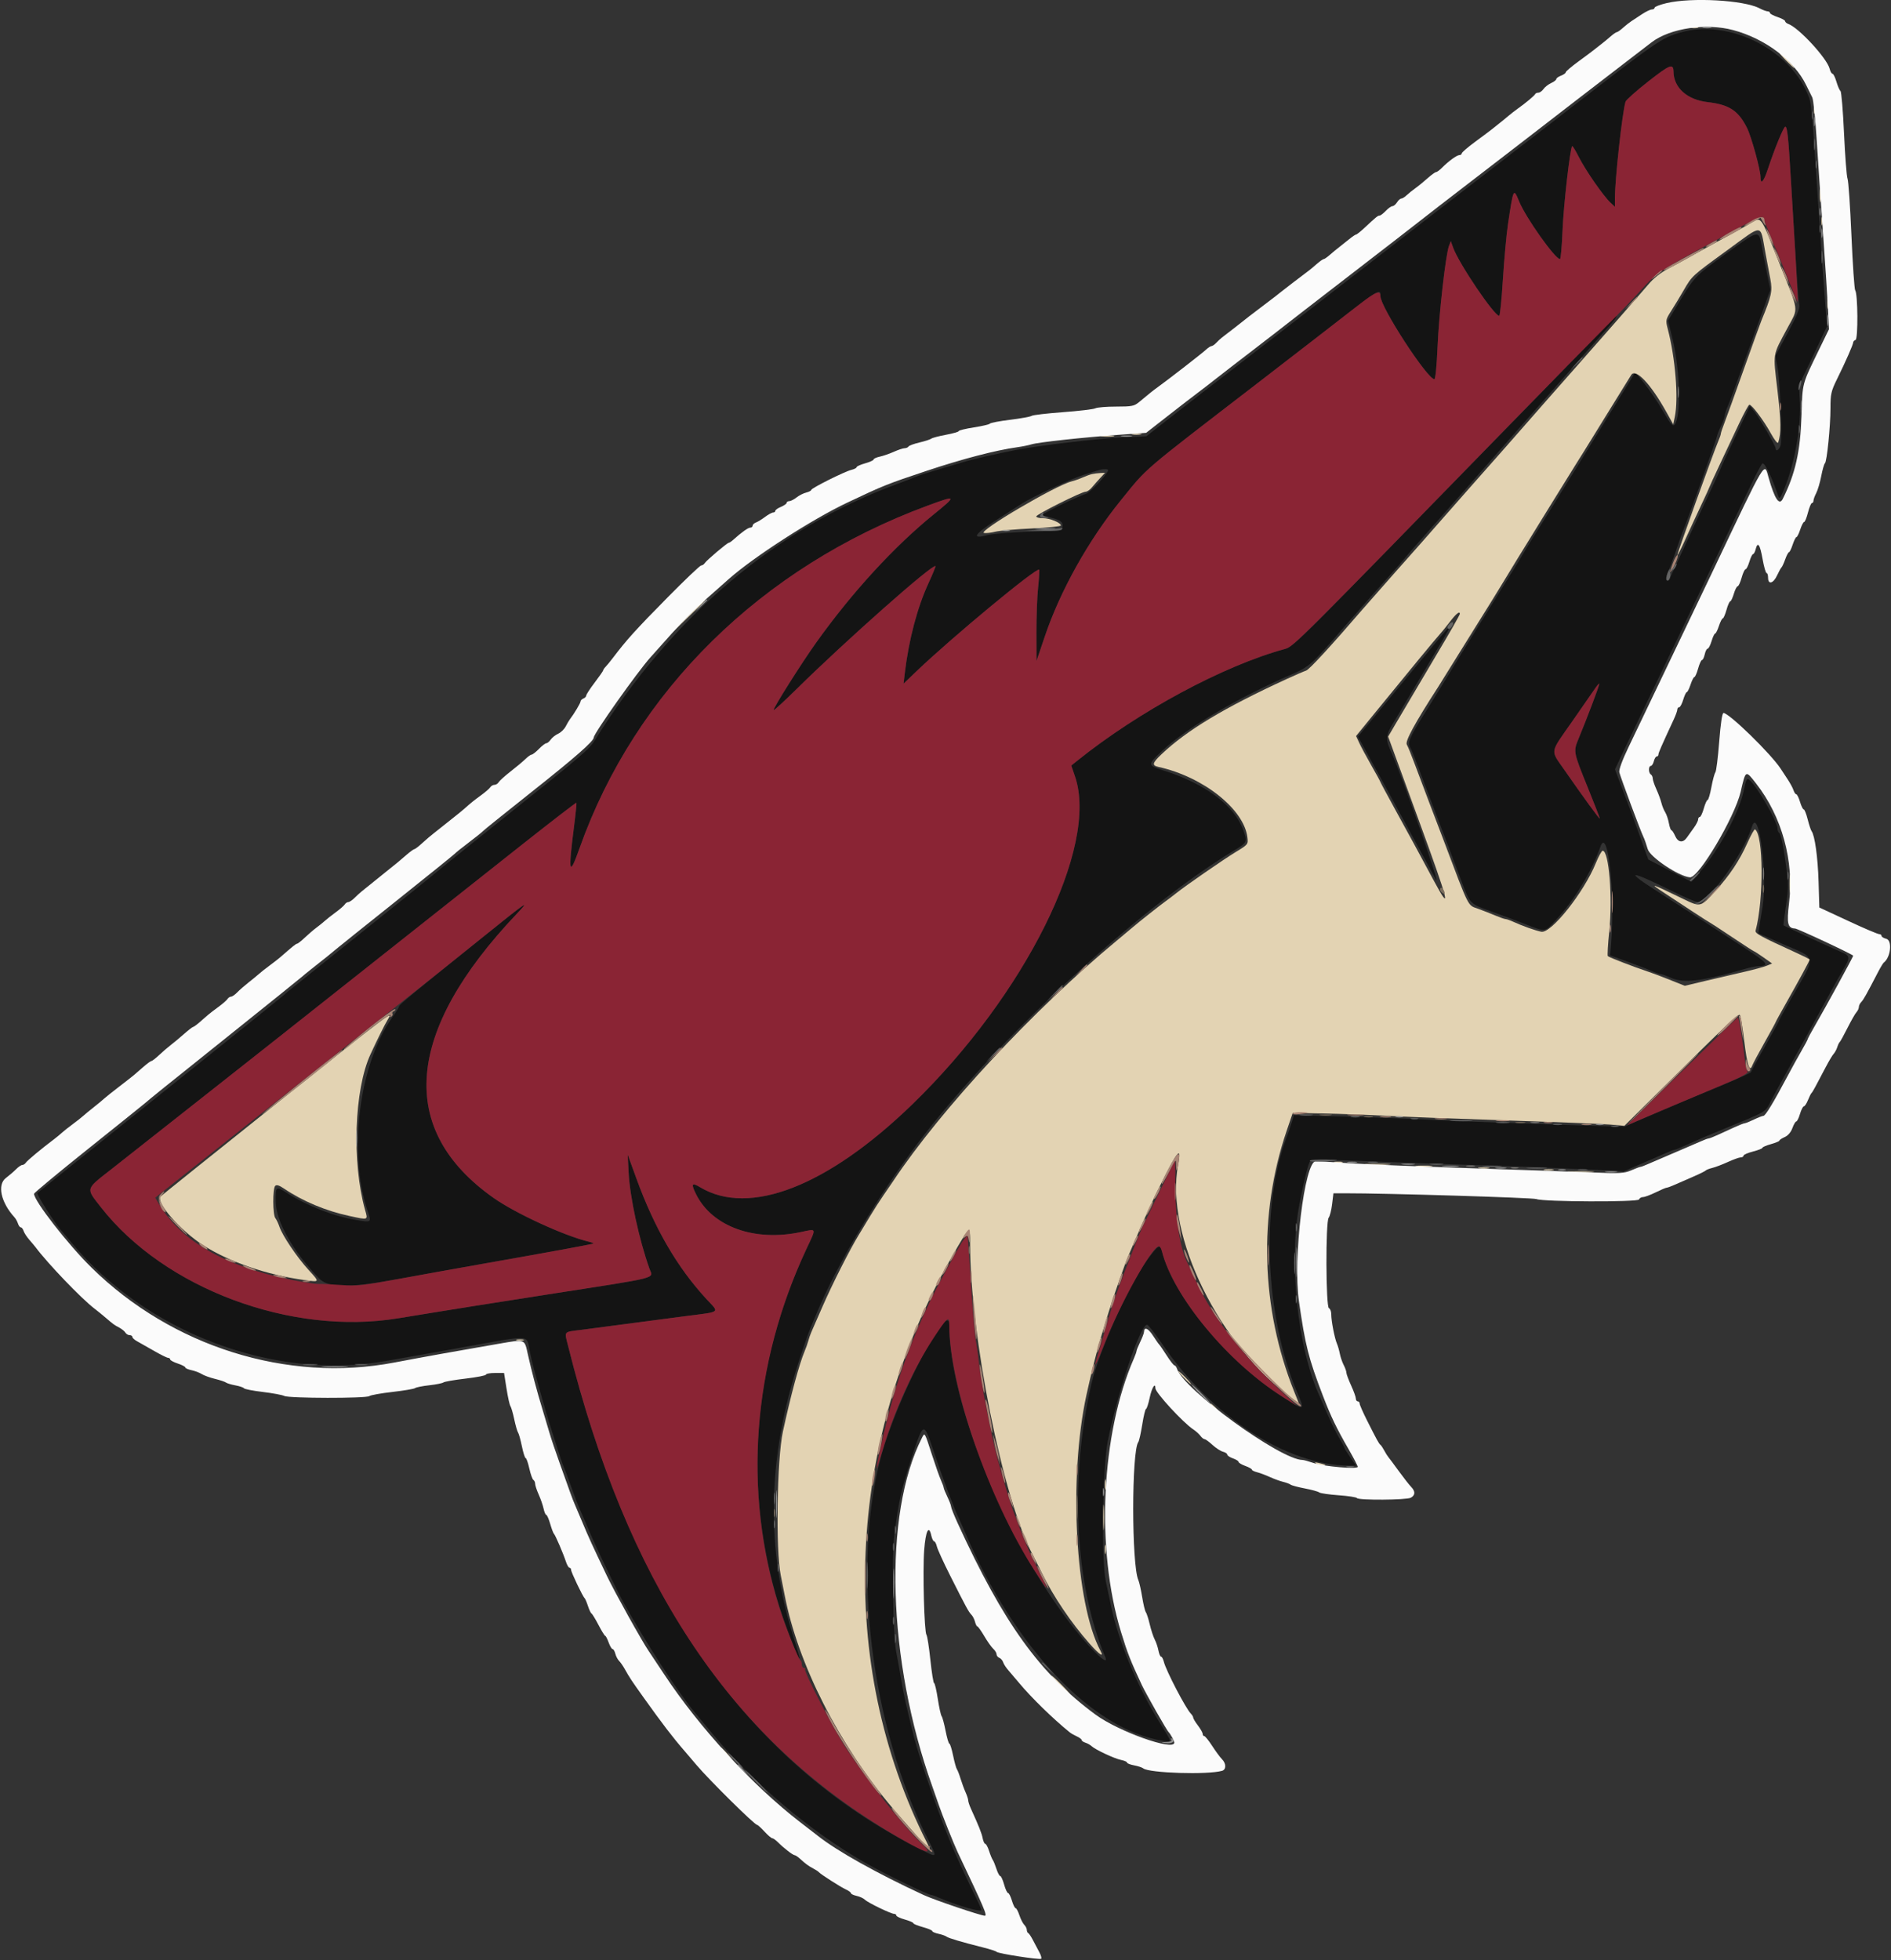 <svg id="svg" xmlns="http://www.w3.org/2000/svg" xmlns:xlink="http://www.w3.org/1999/xlink" width="400" height="414.575" viewBox="0, 0, 400,414.575"><rect x="0" y="0" width="400" height="414.575" fill="#333333" stroke="none"/><g id="svgg"><path id="path0" d="M355.600 6.835 C 351.339 8.055,350.847 8.398,328.400 25.805 C 323.890 29.302,318.302 33.612,315.982 35.382 C 313.662 37.152,309.098 40.670,305.840 43.200 C 298.476 48.918,286.799 57.958,284.400 59.800 C 283.410 60.559,279.872 63.300,276.537 65.890 C 273.202 68.481,266.380 73.750,261.376 77.600 C 256.373 81.450,250.077 86.326,247.386 88.436 L 242.493 92.272 236.947 92.541 C 231.777 92.792,219.833 94.222,214.800 95.193 C 211.061 95.914,205.488 97.203,203.600 97.783 C 202.610 98.088,200.180 98.811,198.200 99.392 C 196.220 99.972,194.240 100.613,193.800 100.816 C 193.360 101.019,191.560 101.712,189.800 102.357 C 164.070 111.787,142.224 130.294,125.839 156.542 C 124.620 158.495,123.423 159.521,107.800 172.007 C 99.440 178.688,92.510 184.265,92.400 184.399 C 92.290 184.534,86.260 189.393,79.000 195.198 C 71.740 201.002,64.906 206.482,63.814 207.375 C 62.721 208.269,61.587 209.180,61.294 209.400 C 61.001 209.620,60.455 210.082,60.081 210.427 C 59.706 210.772,52.222 216.802,43.449 223.827 C 16.833 245.139,8.213 252.056,7.915 252.339 C 7.666 252.576,11.631 258.819,12.920 260.219 C 13.184 260.505,14.116 261.608,14.992 262.670 C 30.774 281.808,57.927 292.081,81.600 287.870 C 83.470 287.537,87.070 286.900,89.600 286.454 C 92.130 286.007,96.270 285.267,98.800 284.808 C 112.366 282.349,111.366 282.299,111.989 285.475 C 112.240 286.754,112.697 288.700,113.004 289.800 C 113.312 290.900,114.037 293.510,114.615 295.600 C 115.193 297.690,115.904 300.120,116.195 301.000 C 116.487 301.880,117.205 304.130,117.791 306.000 C 118.377 307.870,119.021 309.760,119.221 310.200 C 119.421 310.640,120.132 312.530,120.800 314.400 C 121.468 316.270,122.180 318.160,122.382 318.600 C 122.584 319.040,123.590 321.380,124.618 323.800 C 126.197 327.516,130.416 336.303,131.925 339.017 C 136.723 347.649,143.329 357.829,146.969 362.200 C 147.701 363.080,149.419 365.150,150.785 366.800 C 159.470 377.286,171.267 387.254,182.875 393.916 C 186.988 396.276,196.280 400.800,197.014 400.800 C 197.160 400.800,197.846 401.049,198.540 401.352 C 202.311 403.005,207.600 404.542,207.600 403.985 C 207.600 403.803,206.902 402.247,206.049 400.527 C 204.657 397.720,203.447 395.126,201.754 391.325 C 199.389 386.015,194.618 372.458,193.337 367.408 C 191.830 361.468,191.136 358.351,190.578 355.000 C 190.248 353.020,189.782 350.410,189.544 349.200 C 188.893 345.900,188.625 328.836,189.161 324.800 C 190.213 316.879,190.624 315.062,193.009 307.800 C 195.334 300.723,195.408 300.705,197.401 306.700 C 199.054 311.672,201.630 318.594,202.574 320.600 C 202.885 321.260,203.643 322.970,204.259 324.400 C 214.670 348.568,231.033 365.777,245.900 368.194 C 248.013 368.537,248.048 368.763,245.288 364.321 C 240.507 356.629,236.485 346.921,234.962 339.400 C 234.650 337.860,234.174 335.610,233.904 334.400 C 232.949 330.131,233.238 310.225,234.333 304.800 C 236.471 294.204,241.200 280.200,242.639 280.200 C 242.880 280.200,244.298 282.000,245.789 284.200 C 256.225 299.599,272.192 309.966,285.519 309.997 L 286.838 310.000 285.619 308.228 C 284.949 307.253,284.400 306.361,284.400 306.246 C 284.400 306.130,283.872 305.139,283.226 304.045 C 282.581 302.950,281.490 300.737,280.803 299.127 C 280.115 297.517,279.385 295.840,279.180 295.400 C 274.441 285.242,272.499 266.517,274.928 254.400 C 276.071 248.696,276.774 245.952,277.219 245.456 C 277.391 245.265,282.195 245.312,288.064 245.563 C 293.859 245.811,304.360 246.191,311.400 246.406 C 318.440 246.622,328.541 247.009,333.847 247.266 L 343.494 247.734 347.447 246.032 C 349.621 245.096,351.967 244.076,352.660 243.765 C 353.354 243.454,354.039 243.200,354.182 243.200 C 354.326 243.200,355.289 242.821,356.322 242.358 C 357.355 241.895,358.740 241.274,359.400 240.979 C 360.060 240.684,362.310 239.740,364.400 238.881 C 374.065 234.910,373.317 235.351,374.606 232.863 C 375.251 231.619,376.435 229.430,377.238 228.000 C 378.885 225.064,385.004 213.923,387.047 210.140 C 387.788 208.768,388.914 206.763,389.551 205.684 C 391.507 202.365,391.497 202.226,389.210 201.242 C 387.195 200.376,378.939 196.568,377.267 195.734 C 377.194 195.697,377.418 193.881,377.765 191.697 C 378.257 188.602,378.310 187.043,378.003 184.624 C 377.370 179.629,376.744 176.412,376.359 176.174 C 376.161 176.053,376.000 175.640,376.000 175.257 C 376.000 173.801,371.521 166.061,370.027 164.937 C 369.498 164.538,369.338 164.838,368.887 167.071 C 367.923 171.839,363.558 179.897,359.306 184.756 L 357.769 186.513 353.220 184.156 L 348.671 181.800 347.718 179.200 C 347.193 177.770,346.515 175.880,346.212 175.000 C 345.908 174.120,344.749 171.000,343.637 168.067 L 341.614 162.734 342.963 159.867 C 344.770 156.030,350.576 143.909,356.696 131.200 C 358.127 128.230,359.929 124.450,360.702 122.800 C 361.475 121.150,363.492 116.920,365.183 113.400 C 366.875 109.880,369.228 104.975,370.412 102.500 C 371.596 100.025,372.687 98.000,372.837 98.000 C 373.389 98.000,374.888 101.135,376.181 104.993 C 376.392 105.625,376.646 105.299,377.423 103.393 C 379.733 97.730,381.092 89.783,380.696 84.248 C 380.522 81.806,380.628 81.223,381.607 79.242 C 382.217 78.009,383.558 75.205,384.589 73.010 L 386.462 69.021 386.017 63.410 C 385.773 60.325,385.222 52.490,384.793 46.000 C 383.167 21.375,383.217 21.913,382.342 19.825 C 378.325 10.247,365.478 4.007,355.600 6.835 M353.998 15.200 C 354.054 18.574,356.907 21.110,361.197 21.600 C 365.777 22.122,367.701 23.383,369.550 27.073 C 370.472 28.912,372.400 35.929,372.400 37.444 C 372.400 39.181,373.074 38.440,373.967 35.722 C 375.355 31.493,377.283 26.800,377.632 26.800 C 378.057 26.800,378.273 28.794,378.800 37.600 C 380.100 59.332,380.387 63.609,380.601 64.464 C 380.771 65.143,380.107 66.758,378.183 70.344 L 375.530 75.288 375.994 77.744 C 376.544 80.660,377.022 92.661,376.647 94.155 C 376.404 95.123,375.600 95.652,375.600 94.843 C 375.600 94.302,372.162 88.360,371.082 87.036 L 370.133 85.872 369.300 87.636 C 365.607 95.452,364.000 98.902,364.000 99.017 C 364.000 99.141,362.315 102.778,359.005 109.800 C 358.279 111.340,357.025 114.040,356.218 115.800 C 355.412 117.560,354.360 119.855,353.882 120.900 C 353.403 121.945,352.874 122.800,352.706 122.800 C 352.243 122.800,352.337 122.060,352.975 120.660 C 353.291 119.967,354.031 117.960,354.619 116.200 C 355.208 114.440,355.917 112.460,356.197 111.800 C 357.076 109.723,363.199 92.617,363.214 92.199 C 363.221 91.979,363.575 91.080,364.000 90.200 C 364.425 89.320,364.779 88.357,364.786 88.060 C 364.794 87.764,365.043 86.954,365.340 86.260 C 366.029 84.653,366.732 82.748,370.988 70.948 L 374.469 61.296 373.795 57.948 C 373.424 56.107,372.911 53.444,372.656 52.032 C 372.029 48.562,372.128 48.539,364.938 53.766 C 358.193 58.669,358.503 58.326,354.044 65.808 L 352.847 67.815 353.815 71.808 C 355.378 78.256,355.624 87.921,354.272 89.769 C 353.870 90.319,353.495 89.893,351.746 86.901 C 350.617 84.968,348.837 82.336,347.791 81.053 L 345.890 78.719 344.723 80.660 C 344.081 81.727,342.766 83.860,341.801 85.400 C 340.835 86.940,339.391 89.280,338.592 90.600 C 337.794 91.920,336.389 94.208,335.470 95.685 C 332.394 100.632,327.955 107.792,327.475 108.582 C 327.214 109.012,326.062 110.853,324.915 112.672 C 323.769 114.491,322.548 116.479,322.203 117.090 C 321.858 117.700,321.266 118.689,320.888 119.286 C 320.510 119.884,318.130 123.713,315.600 127.795 C 313.070 131.877,310.248 136.428,309.330 137.908 C 308.411 139.389,307.010 141.680,306.217 143.000 C 305.423 144.320,303.253 147.830,301.396 150.800 C 297.989 156.247,297.672 157.041,298.400 158.305 C 298.621 158.687,299.331 160.440,299.978 162.200 C 300.625 163.960,301.985 167.560,302.999 170.200 C 305.031 175.487,306.767 180.059,309.123 186.322 C 310.994 191.298,310.829 191.135,315.800 192.917 C 318.000 193.706,320.790 194.738,322.000 195.211 C 327.140 197.221,326.621 197.269,329.155 194.548 C 333.014 190.404,336.662 184.388,338.538 179.075 C 340.097 174.661,341.652 188.732,340.800 199.537 L 340.600 202.074 344.400 203.448 C 346.490 204.203,348.767 205.086,349.460 205.410 C 350.154 205.735,350.929 206.000,351.182 206.000 C 351.436 206.000,352.462 206.373,353.461 206.828 C 356.095 208.028,360.270 207.527,368.946 204.973 C 370.016 204.658,371.276 204.387,371.746 204.372 C 374.490 204.282,374.123 203.798,368.561 200.182 C 365.531 198.212,361.114 195.340,358.746 193.800 C 356.377 192.260,352.625 189.842,350.408 188.426 C 343.391 183.948,344.685 184.001,353.898 188.569 C 356.373 189.796,358.718 190.800,359.110 190.800 C 361.465 190.800,368.769 180.654,370.585 174.860 C 372.006 170.327,373.951 185.068,372.823 191.823 C 372.568 193.350,372.262 195.230,372.144 196.000 L 371.929 197.400 376.940 199.600 C 384.520 202.927,384.328 201.654,378.726 211.479 C 377.447 213.722,376.400 215.634,376.400 215.728 C 376.400 215.821,375.050 218.284,373.400 221.200 C 371.750 224.116,370.397 226.614,370.394 226.751 C 370.391 226.888,367.826 228.058,364.694 229.352 C 357.271 232.418,352.307 234.515,347.490 236.618 L 343.580 238.326 326.690 237.778 C 317.400 237.477,306.290 237.047,302.000 236.822 C 297.710 236.598,289.587 236.296,283.950 236.150 L 273.699 235.887 273.224 237.443 C 272.962 238.300,272.507 239.630,272.212 240.400 C 266.593 255.078,267.571 278.594,274.470 294.709 C 276.112 298.544,276.016 298.553,270.735 295.079 C 259.205 287.493,248.117 273.973,245.776 264.645 C 245.389 263.107,245.004 263.320,242.787 266.300 C 238.908 271.514,232.500 285.681,230.892 292.600 C 226.205 312.761,227.323 335.096,233.792 350.500 C 234.652 352.550,231.274 349.488,227.503 344.800 C 213.271 327.108,200.801 296.975,200.800 280.276 C 200.800 274.446,189.800 295.532,186.441 307.800 C 180.060 331.113,184.154 364.923,196.275 389.000 C 198.322 393.065,198.372 392.996,194.696 391.148 C 157.966 372.680,133.347 337.511,120.172 284.686 C 119.361 281.432,119.060 281.773,123.200 281.245 C 125.070 281.007,129.300 280.449,132.600 280.007 C 135.900 279.564,141.475 278.831,144.989 278.378 C 152.643 277.392,152.193 277.747,149.489 274.827 C 143.258 268.097,138.466 259.854,134.591 249.200 L 132.772 244.200 132.970 248.000 C 133.243 253.217,135.160 262.082,137.359 268.290 C 138.150 270.522,140.197 269.999,115.800 273.798 C 109.420 274.791,102.535 275.873,100.500 276.202 C 98.465 276.531,95.135 277.065,93.100 277.390 C 91.065 277.714,87.060 278.365,84.200 278.836 C 61.577 282.559,34.780 272.544,21.344 255.343 C 18.118 251.213,17.989 251.664,23.683 247.200 C 26.349 245.110,31.258 241.240,34.592 238.600 C 37.926 235.960,43.863 231.280,47.785 228.200 C 51.708 225.120,57.185 220.797,59.958 218.593 C 66.040 213.760,95.042 190.803,110.571 178.531 C 116.744 173.652,121.852 169.719,121.922 169.789 C 121.993 169.859,121.777 172.051,121.443 174.659 C 120.154 184.729,120.376 185.648,122.591 179.400 C 134.356 146.216,161.046 119.944,196.184 106.957 C 202.379 104.668,202.466 104.785,197.538 108.777 C 189.174 115.551,180.298 125.219,172.727 135.800 C 169.550 140.240,163.422 149.955,163.653 150.186 C 163.746 150.279,165.887 148.319,168.411 145.831 C 178.959 135.429,197.313 119.180,197.877 119.744 C 197.948 119.815,197.304 121.395,196.445 123.254 C 194.038 128.463,192.226 135.320,191.386 142.400 L 191.125 144.600 193.862 141.978 C 201.357 134.799,219.284 119.951,219.815 120.482 C 219.899 120.566,219.798 122.247,219.591 124.217 C 219.384 126.188,219.223 130.500,219.233 133.800 L 219.252 139.800 221.007 134.606 C 224.271 124.945,230.243 114.256,237.101 105.800 C 242.865 98.693,241.076 100.226,265.800 81.201 C 270.200 77.816,276.140 73.228,279.000 71.006 C 292.144 60.795,292.000 60.888,292.000 62.635 C 292.000 64.944,301.917 80.200,303.417 80.200 C 303.635 80.200,303.921 77.263,304.081 73.400 C 304.367 66.502,305.801 53.827,306.504 52.000 L 306.888 51.000 307.390 52.400 C 308.583 55.727,316.066 66.800,317.121 66.800 C 317.292 66.800,317.646 63.335,317.907 59.100 C 318.168 54.865,318.651 49.600,318.981 47.400 C 320.132 39.714,320.143 39.692,321.358 42.646 C 322.768 46.074,328.961 54.800,329.985 54.800 C 330.145 54.800,330.388 52.055,330.524 48.700 C 330.742 43.345,332.114 31.353,332.559 30.908 C 332.648 30.819,333.296 31.883,334.000 33.273 C 335.404 36.049,339.139 41.427,340.644 42.841 L 341.600 43.739 341.600 41.945 C 341.600 37.926,343.138 23.912,343.842 21.517 C 343.953 21.142,346.133 19.199,348.687 17.200 C 353.284 13.602,353.967 13.345,353.998 15.200 M338.191 70.500 C 334.808 74.047,320.706 88.506,288.445 121.504 C 275.486 134.759,273.270 136.861,271.845 137.248 C 258.827 140.787,240.819 150.481,227.803 160.956 L 226.607 161.919 227.403 164.259 C 232.444 179.069,216.863 210.435,192.960 233.600 C 175.106 250.903,158.492 257.383,148.079 251.105 C 146.321 250.045,146.134 250.380,147.244 252.602 C 150.666 259.455,159.575 262.674,169.372 260.599 C 172.833 259.866,172.734 259.568,170.570 264.199 C 157.892 291.330,156.831 320.586,167.553 347.400 C 169.445 352.133,169.647 351.966,168.055 346.984 C 161.878 327.646,162.233 308.340,169.150 287.400 C 170.022 284.760,171.034 281.880,171.399 281.000 C 171.764 280.120,172.363 278.680,172.730 277.800 C 177.041 267.457,185.392 253.416,194.142 241.800 C 210.356 220.277,240.828 192.083,261.100 179.851 C 263.830 178.203,263.879 178.093,262.996 175.589 C 261.171 170.417,254.979 165.770,246.220 162.998 C 242.658 161.871,242.654 161.812,245.946 158.707 C 250.911 154.023,261.614 147.702,272.923 142.775 C 277.044 140.979,277.324 140.730,284.355 132.591 C 285.984 130.706,294.130 121.494,294.800 120.780 C 295.130 120.429,296.300 119.078,297.400 117.779 C 298.500 116.480,300.138 114.603,301.040 113.608 C 302.530 111.966,315.593 97.143,321.134 90.809 C 322.380 89.384,324.839 86.594,326.598 84.609 C 328.357 82.624,330.265 80.460,330.839 79.800 C 332.647 77.719,339.233 70.252,340.365 69.000 C 341.514 67.728,342.155 66.800,341.883 66.800 C 341.793 66.800,340.132 68.465,338.191 70.500 M234.400 99.423 C 234.400 100.126,230.810 104.014,229.800 104.406 C 227.347 105.356,224.550 106.634,222.420 107.777 L 220.226 108.954 222.165 109.449 C 224.410 110.022,224.930 110.428,224.733 111.458 C 224.603 112.135,223.980 112.222,217.595 112.456 C 213.748 112.598,209.812 112.926,208.849 113.186 C 205.350 114.130,206.042 113.004,210.854 109.924 C 213.366 108.316,215.776 106.770,216.210 106.490 C 218.402 105.074,226.781 101.183,229.315 100.404 C 230.902 99.916,232.380 99.460,232.600 99.390 C 233.293 99.170,234.400 99.191,234.400 99.423 M300.586 139.659 C 297.294 143.651,292.943 148.916,290.918 151.359 L 287.237 155.800 288.673 158.400 C 290.926 162.477,294.132 168.336,295.787 171.400 C 297.195 174.008,301.980 182.818,303.716 186.000 C 305.133 188.599,296.585 164.133,294.421 159.400 C 292.977 156.239,293.030 155.602,295.006 152.448 C 295.229 152.091,296.742 149.550,298.369 146.800 C 299.996 144.050,302.351 140.090,303.603 138.000 C 306.114 133.808,306.893 132.400,306.700 132.400 C 306.630 132.400,303.879 135.667,300.586 139.659 M336.597 149.449 C 335.588 152.062,334.389 155.096,333.932 156.190 C 332.782 158.941,332.792 158.998,335.759 166.322 C 337.211 169.909,338.400 172.966,338.400 173.114 C 338.400 173.401,335.048 168.805,330.868 162.787 C 327.920 158.543,327.779 159.422,332.487 152.700 C 334.529 149.785,336.646 146.736,337.191 145.924 C 338.694 143.686,338.596 144.268,336.597 149.449 M102.509 197.900 C 87.160 210.253,84.400 212.535,84.400 212.867 C 84.400 213.049,83.788 214.054,83.039 215.099 C 75.945 225.010,73.563 243.781,77.811 256.293 C 78.588 258.581,78.586 258.582,75.322 258.029 C 70.469 257.209,65.072 255.101,60.685 252.314 C 58.363 250.839,58.270 250.911,58.326 254.172 C 58.397 258.354,61.876 264.548,67.382 270.298 C 69.459 272.468,73.447 272.505,84.600 270.460 C 89.440 269.573,97.090 268.197,101.600 267.403 C 115.988 264.870,125.386 263.147,125.514 263.020 C 125.582 262.952,125.134 262.774,124.519 262.625 C 119.280 261.355,109.035 256.641,104.387 253.361 C 83.947 238.938,85.638 218.226,109.290 193.300 C 112.327 190.100,111.520 190.647,102.509 197.900 " stroke="none" fill="#141414" fill-rule="evenodd"></path><path id="path1" d="M348.687 17.200 C 346.133 19.199,343.953 21.142,343.842 21.517 C 343.138 23.912,341.600 37.926,341.600 41.945 L 341.600 43.739 340.644 42.841 C 339.139 41.427,335.404 36.049,334.000 33.273 C 333.296 31.883,332.648 30.819,332.559 30.908 C 332.114 31.353,330.742 43.345,330.524 48.700 C 330.388 52.055,330.145 54.800,329.985 54.800 C 328.961 54.800,322.768 46.074,321.358 42.646 C 320.143 39.692,320.132 39.714,318.981 47.400 C 318.651 49.600,318.168 54.865,317.907 59.100 C 317.646 63.335,317.292 66.800,317.121 66.800 C 316.066 66.800,308.583 55.727,307.390 52.400 L 306.888 51.000 306.504 52.000 C 305.801 53.827,304.367 66.502,304.081 73.400 C 303.921 77.263,303.635 80.200,303.417 80.200 C 301.917 80.200,292.000 64.944,292.000 62.635 C 292.000 61.319,291.035 61.684,287.701 64.260 C 285.776 65.749,281.860 68.784,279.000 71.006 C 276.140 73.228,270.200 77.816,265.800 81.201 C 241.076 100.226,242.865 98.693,237.101 105.800 C 230.243 114.256,224.271 124.945,221.007 134.606 L 219.252 139.800 219.233 133.800 C 219.223 130.500,219.384 126.188,219.591 124.217 C 219.798 122.247,219.899 120.566,219.815 120.482 C 219.284 119.951,201.357 134.799,193.862 141.978 L 191.125 144.600 191.386 142.400 C 192.226 135.320,194.038 128.463,196.445 123.254 C 197.304 121.395,197.948 119.815,197.877 119.744 C 197.313 119.180,178.959 135.429,168.411 145.831 C 165.887 148.319,163.746 150.279,163.653 150.186 C 163.422 149.955,169.550 140.240,172.727 135.800 C 180.298 125.219,189.174 115.551,197.538 108.777 C 202.466 104.785,202.379 104.668,196.184 106.957 C 161.046 119.944,134.356 146.216,122.591 179.400 C 120.376 185.648,120.154 184.729,121.443 174.659 C 121.777 172.051,121.993 169.859,121.922 169.789 C 121.852 169.719,116.744 173.652,110.571 178.531 C 95.042 190.803,66.040 213.760,59.958 218.593 C 57.185 220.797,51.708 225.120,47.785 228.200 C 43.863 231.280,37.926 235.960,34.592 238.600 C 31.258 241.240,26.349 245.110,23.683 247.200 C 17.989 251.664,18.118 251.213,21.344 255.343 C 34.780 272.544,61.577 282.559,84.200 278.836 C 87.060 278.365,91.065 277.714,93.100 277.390 C 95.135 277.065,98.465 276.531,100.500 276.202 C 102.535 275.873,109.420 274.791,115.800 273.798 C 140.197 269.999,138.150 270.522,137.359 268.290 C 135.160 262.082,133.243 253.217,132.970 248.000 L 132.772 244.200 134.591 249.200 C 138.466 259.854,143.258 268.097,149.489 274.827 C 152.193 277.747,152.643 277.392,144.989 278.378 C 141.475 278.831,135.900 279.564,132.600 280.007 C 129.300 280.449,125.070 281.007,123.200 281.245 C 119.060 281.773,119.361 281.432,120.172 284.686 C 132.546 334.298,153.865 366.765,187.400 387.067 C 194.994 391.664,197.996 392.866,195.163 390.175 C 191.295 386.500,183.680 376.911,178.982 369.800 C 176.352 365.819,169.923 353.410,170.297 353.037 C 170.427 352.907,170.323 352.800,170.067 352.800 C 169.810 352.800,169.600 352.455,169.600 352.033 C 169.600 351.612,169.453 351.207,169.274 351.133 C 168.903 350.981,166.092 343.894,164.859 340.000 C 157.113 315.541,159.138 288.663,170.570 264.199 C 172.734 259.568,172.833 259.866,169.372 260.599 C 159.575 262.674,150.666 259.455,147.244 252.602 C 146.134 250.380,146.321 250.045,148.079 251.105 C 158.492 257.383,175.106 250.903,192.960 233.600 C 216.863 210.435,232.444 179.069,227.403 164.259 L 226.607 161.919 227.803 160.956 C 240.819 150.481,258.827 140.787,271.845 137.248 C 273.592 136.773,274.522 135.845,319.188 90.003 C 327.871 81.092,337.141 71.639,339.788 68.997 C 342.435 66.355,345.831 62.807,347.337 61.111 C 350.058 58.045,351.486 57.045,358.800 53.089 C 360.230 52.316,363.905 50.308,366.967 48.629 C 370.029 46.949,372.651 45.715,372.794 45.887 C 372.937 46.059,373.571 47.550,374.202 49.200 C 374.834 50.850,375.466 52.380,375.606 52.600 C 375.747 52.820,376.828 55.470,378.009 58.488 C 379.191 61.507,380.207 63.926,380.269 63.865 C 380.330 63.803,380.124 59.534,379.811 54.377 C 379.499 49.219,379.043 41.670,378.800 37.600 C 378.273 28.794,378.057 26.800,377.632 26.800 C 377.283 26.800,375.355 31.493,373.967 35.722 C 373.074 38.440,372.400 39.181,372.400 37.444 C 372.400 35.929,370.472 28.912,369.550 27.073 C 367.701 23.383,365.777 22.122,361.197 21.600 C 356.907 21.110,354.054 18.574,353.998 15.200 C 353.967 13.345,353.284 13.602,348.687 17.200 M337.191 145.924 C 336.646 146.736,334.529 149.785,332.487 152.700 C 327.779 159.422,327.920 158.543,330.868 162.787 C 335.048 168.805,338.400 173.401,338.400 173.114 C 338.400 172.966,337.211 169.909,335.759 166.322 C 332.792 158.998,332.782 158.941,333.932 156.190 C 335.613 152.165,338.427 144.693,338.306 144.573 C 338.238 144.505,337.736 145.113,337.191 145.924 M109.290 193.300 C 85.638 218.226,83.947 238.938,104.387 253.361 C 109.035 256.641,119.280 261.355,124.519 262.625 C 125.134 262.774,125.582 262.952,125.514 263.020 C 125.386 263.147,115.988 264.870,101.600 267.403 C 97.090 268.197,89.440 269.573,84.600 270.460 C 76.782 271.894,75.398 272.043,72.200 271.798 C 70.220 271.646,68.051 271.543,67.380 271.568 C 66.709 271.594,64.009 271.176,61.380 270.640 C 47.630 267.836,38.378 262.537,33.715 254.796 L 32.830 253.326 39.315 248.175 C 44.717 243.884,65.318 227.533,88.400 209.217 C 91.150 207.035,97.323 202.089,102.118 198.225 C 111.527 190.644,112.342 190.084,109.290 193.300 M355.800 226.606 L 344.200 237.988 347.800 236.453 C 352.660 234.382,357.902 232.170,364.507 229.405 C 368.353 227.795,369.905 226.964,369.650 226.650 C 369.450 226.402,369.204 225.390,369.103 224.400 C 368.752 220.934,367.821 215.200,367.612 215.212 C 367.495 215.219,362.180 220.347,355.800 226.606 M245.253 252.100 C 243.419 255.895,241.779 259.276,241.610 259.614 C 241.265 260.298,237.974 268.694,236.832 271.800 C 235.595 275.165,234.924 277.240,233.794 281.200 C 233.197 283.290,232.460 285.796,232.156 286.768 C 231.151 289.977,231.813 288.844,233.603 284.287 C 237.037 275.551,243.709 263.600,245.155 263.600 C 245.352 263.600,245.631 264.070,245.776 264.645 C 248.169 274.181,259.695 288.114,271.200 295.379 L 274.200 297.273 270.318 293.621 C 262.461 286.229,256.382 278.314,253.099 271.203 C 252.235 269.331,251.370 267.498,251.178 267.128 C 249.673 264.238,248.646 258.033,248.623 251.700 C 248.610 248.125,248.597 245.200,248.593 245.200 C 248.590 245.200,247.086 248.305,245.253 252.100 M203.525 262.683 C 202.512 264.214,198.077 272.400,196.739 275.211 C 191.916 285.337,188.873 294.307,186.364 305.800 C 185.065 311.752,185.113 312.035,186.584 307.095 C 189.166 298.422,193.202 289.509,197.520 282.947 C 200.412 278.552,200.800 278.236,200.800 280.276 C 200.801 293.038,209.158 317.136,218.772 332.100 C 221.864 336.912,222.086 336.996,219.829 332.500 C 217.444 327.751,216.792 326.216,214.177 319.200 C 213.657 317.803,212.210 312.965,211.068 308.800 C 209.653 303.644,207.435 292.123,206.986 287.600 C 206.844 286.170,206.570 284.266,206.378 283.369 C 206.185 282.472,205.743 277.252,205.395 271.769 C 205.047 266.286,204.719 261.644,204.665 261.453 C 204.612 261.262,204.099 261.816,203.525 262.683 " stroke="none" fill="#8a2434" fill-rule="evenodd"></path><path id="path2" d="M357.700 5.876 C 358.085 5.976,358.715 5.976,359.100 5.876 C 359.485 5.775,359.170 5.693,358.400 5.693 C 357.630 5.693,357.315 5.775,357.700 5.876 M377.800 12.800 C 378.659 13.680,379.452 14.400,379.562 14.400 C 379.672 14.400,379.059 13.680,378.200 12.800 C 377.341 11.920,376.548 11.200,376.438 11.200 C 376.328 11.200,376.941 11.920,377.800 12.800 M383.693 23.200 C 383.693 23.970,383.775 24.285,383.876 23.900 C 383.976 23.515,383.976 22.885,383.876 22.500 C 383.775 22.115,383.693 22.430,383.693 23.200 M384.928 41.200 C 384.928 42.630,385.001 43.215,385.089 42.500 C 385.178 41.785,385.178 40.615,385.089 39.900 C 385.001 39.185,384.928 39.770,384.928 41.200 M385.293 46.800 C 385.293 47.570,385.375 47.885,385.476 47.500 C 385.576 47.115,385.576 46.485,385.476 46.100 C 385.375 45.715,385.293 46.030,385.293 46.800 M369.800 47.497 C 368.480 48.256,366.050 49.605,364.400 50.495 C 362.750 51.384,360.050 52.875,358.400 53.807 C 356.750 54.739,354.264 56.097,352.875 56.825 C 351.282 57.660,349.732 58.890,348.675 60.159 C 347.343 61.759,335.564 75.180,326.845 85.033 C 326.050 85.931,324.410 87.803,323.200 89.192 C 321.038 91.675,316.279 97.075,311.384 102.600 C 310.019 104.140,307.325 107.200,305.397 109.400 C 303.468 111.600,301.412 113.940,300.828 114.600 C 300.244 115.260,297.523 118.331,294.783 121.424 C 292.042 124.518,289.111 127.848,288.269 128.824 C 281.380 136.816,276.949 141.626,276.281 141.838 C 275.844 141.976,273.937 142.803,272.043 143.674 C 258.938 149.704,251.055 154.447,245.700 159.525 C 243.711 161.412,243.603 161.897,245.100 162.228 C 254.514 164.313,263.130 171.141,263.859 177.094 C 264.041 178.579,264.006 178.623,261.408 180.200 C 258.799 181.784,250.774 187.337,248.750 188.959 C 248.173 189.421,247.201 190.160,246.591 190.600 C 245.283 191.544,241.026 194.911,239.600 196.130 C 239.050 196.600,237.520 197.880,236.200 198.974 C 218.593 213.569,199.094 234.546,188.904 249.855 C 188.631 250.265,187.724 251.590,186.889 252.800 C 186.053 254.010,184.781 255.990,184.063 257.200 C 183.344 258.410,182.258 260.210,181.649 261.200 C 179.769 264.255,176.066 271.574,173.958 276.400 C 172.853 278.930,171.792 281.360,171.600 281.800 C 171.407 282.240,171.129 283.050,170.981 283.600 C 170.832 284.150,170.482 285.140,170.202 285.800 C 169.062 288.490,167.266 295.129,165.603 302.800 C 164.341 308.619,164.055 327.830,165.149 333.200 C 165.351 334.190,165.723 336.080,165.977 337.400 C 168.759 351.893,177.407 368.955,188.800 382.431 C 191.752 385.923,196.479 391.200,196.653 391.200 C 196.743 391.200,196.475 390.525,196.057 389.700 C 176.911 351.851,178.896 305.056,201.307 265.908 C 205.140 259.213,205.200 259.168,205.200 263.010 C 205.200 282.498,212.094 316.858,218.385 328.729 C 218.581 329.098,219.498 330.930,220.425 332.800 C 222.899 337.796,226.588 343.249,230.447 347.616 C 232.572 350.021,233.606 350.706,232.780 349.163 C 227.440 339.184,225.988 312.559,229.826 295.000 C 230.825 290.432,232.045 285.562,232.833 283.000 C 233.239 281.680,234.012 279.160,234.552 277.400 C 235.579 274.050,238.141 266.773,238.778 265.400 C 238.982 264.960,239.991 262.620,241.020 260.200 C 242.049 257.780,244.054 253.460,245.476 250.600 C 249.143 243.222,249.983 242.273,249.202 246.390 C 246.369 261.329,257.916 284.760,273.674 296.048 L 274.747 296.817 273.744 294.308 C 266.712 276.724,266.143 256.933,272.158 239.200 L 273.447 235.400 279.824 235.516 C 283.331 235.580,289.530 235.808,293.600 236.023 C 297.670 236.238,309.190 236.678,319.200 237.001 C 329.210 237.324,338.799 237.708,340.508 237.854 L 343.616 238.119 351.508 230.306 C 365.689 216.268,367.713 214.353,368.022 214.679 C 368.190 214.855,368.608 217.325,368.950 220.166 C 369.567 225.294,370.093 226.896,370.656 225.367 C 370.811 224.945,371.987 222.742,373.269 220.470 C 374.551 218.199,375.600 216.277,375.600 216.200 C 375.600 216.123,376.655 214.201,377.944 211.930 C 380.472 207.474,382.800 203.170,382.800 202.951 C 382.800 202.877,381.585 202.262,380.100 201.585 C 372.273 198.016,371.200 197.430,371.364 196.818 C 373.108 190.327,373.023 176.527,371.233 175.420 C 371.091 175.333,370.357 176.642,369.601 178.331 C 367.962 181.993,365.914 185.075,362.923 188.380 C 359.730 191.908,359.714 191.912,356.083 190.148 C 349.151 186.780,348.605 186.608,352.100 188.898 C 353.255 189.654,355.884 191.382,357.942 192.737 C 359.999 194.091,361.731 195.200,361.788 195.200 C 361.846 195.200,363.910 196.550,366.374 198.200 C 368.838 199.850,370.926 201.200,371.015 201.200 C 371.104 201.200,372.002 201.782,373.011 202.493 L 374.846 203.787 373.723 204.258 C 373.105 204.517,370.980 205.095,369.000 205.542 C 367.020 205.989,363.372 206.839,360.893 207.431 L 356.386 208.507 353.093 207.195 C 351.282 206.473,349.080 205.650,348.200 205.365 C 345.810 204.592,340.347 202.481,340.102 202.235 C 339.984 202.118,340.120 199.750,340.403 196.975 C 341.141 189.732,340.344 179.956,339.013 179.935 C 338.800 179.932,338.148 181.107,337.565 182.547 C 335.060 188.732,328.117 197.473,326.028 197.073 C 324.838 196.845,321.962 195.824,320.140 194.982 C 319.446 194.662,318.704 194.400,318.490 194.400 C 318.277 194.400,317.314 194.067,316.351 193.660 C 315.388 193.253,313.747 192.608,312.704 192.228 C 310.385 191.383,310.926 192.450,305.393 177.800 C 304.645 175.820,303.206 172.040,302.194 169.400 C 301.183 166.760,299.825 163.160,299.178 161.400 C 298.531 159.640,297.811 157.873,297.580 157.472 C 297.183 156.787,299.287 152.923,304.186 145.339 C 304.634 144.646,305.866 142.666,306.925 140.939 C 307.983 139.213,310.543 135.100,312.613 131.800 C 314.683 128.500,317.021 124.720,317.810 123.400 C 318.599 122.080,320.090 119.634,321.122 117.965 C 322.155 116.295,325.154 111.435,327.786 107.165 C 330.418 102.894,332.938 98.828,333.386 98.130 C 334.230 96.812,334.627 96.173,340.783 86.200 C 342.820 82.900,344.738 79.801,345.044 79.313 C 345.976 77.830,349.139 81.154,352.455 87.099 L 353.935 89.752 354.268 88.176 C 355.081 84.319,354.390 75.706,352.772 69.540 C 352.303 67.754,352.333 67.602,353.520 65.740 C 354.201 64.673,355.382 62.720,356.146 61.400 C 357.921 58.330,357.852 58.393,365.288 52.979 C 373.144 47.259,372.265 47.213,373.417 53.400 C 373.745 55.160,374.222 57.698,374.477 59.040 C 374.957 61.559,374.737 62.580,372.589 67.800 C 372.318 68.460,370.625 73.140,368.827 78.200 C 367.029 83.260,365.207 88.303,364.779 89.408 C 364.350 90.512,364.000 91.565,364.000 91.747 C 364.000 91.930,363.753 92.646,363.452 93.340 C 362.515 95.491,354.797 116.977,354.808 117.400 C 354.814 117.620,355.552 116.180,356.449 114.200 C 357.345 112.220,358.871 108.920,359.839 106.868 C 360.808 104.815,361.600 103.078,361.600 103.008 C 361.600 102.939,362.605 100.749,363.834 98.141 C 365.063 95.533,366.895 91.645,367.906 89.500 C 368.917 87.355,369.879 85.600,370.045 85.600 C 370.576 85.600,373.068 88.919,374.537 91.584 C 375.395 93.140,376.036 93.935,376.149 93.584 C 376.786 91.611,376.751 89.143,375.993 82.634 C 375.031 74.366,374.857 75.434,378.187 69.213 C 380.456 64.975,380.625 66.244,376.381 55.642 C 372.108 44.968,372.770 45.788,369.800 47.497 M386.520 64.000 C 386.520 65.210,386.595 65.705,386.687 65.100 C 386.778 64.495,386.778 63.505,386.687 62.900 C 386.595 62.295,386.520 62.790,386.520 64.000 M239.500 91.882 C 239.995 91.978,240.805 91.978,241.300 91.882 C 241.795 91.787,241.390 91.709,240.400 91.709 C 239.410 91.709,239.005 91.787,239.500 91.882 M233.107 92.290 C 233.826 92.379,234.906 92.377,235.507 92.286 C 236.108 92.195,235.520 92.122,234.200 92.124 C 232.880 92.126,232.388 92.201,233.107 92.290 M231.000 100.274 C 230.560 100.373,229.660 100.698,229.000 100.996 C 228.340 101.294,227.286 101.667,226.657 101.823 C 223.300 102.660,206.684 112.448,208.141 112.731 C 208.548 112.810,209.628 112.690,210.541 112.464 C 211.453 112.239,214.945 111.927,218.300 111.771 C 221.655 111.616,224.400 111.338,224.400 111.154 C 224.400 110.556,222.074 109.600,220.620 109.600 C 219.839 109.600,219.200 109.435,219.200 109.234 C 219.200 108.805,228.788 104.000,229.643 104.000 C 229.962 104.000,230.556 103.595,230.964 103.100 C 231.372 102.605,232.166 101.705,232.728 101.100 L 233.750 100.000 232.775 100.046 C 232.239 100.072,231.440 100.174,231.000 100.274 M145.591 130.300 L 142.200 133.800 145.700 130.409 C 148.951 127.259,149.382 126.800,149.091 126.800 C 149.031 126.800,147.456 128.375,145.591 130.300 M308.800 129.848 C 308.800 130.057,306.477 134.122,303.956 138.326 C 302.809 140.238,296.723 150.525,295.155 153.200 L 293.632 155.800 299.835 172.752 C 306.577 191.177,307.151 193.441,303.236 186.165 C 299.203 178.669,298.709 177.758,295.256 171.472 C 293.465 168.211,292.000 165.480,292.000 165.403 C 292.000 165.326,291.145 163.764,290.100 161.932 C 289.055 160.099,287.896 157.942,287.525 157.138 L 286.849 155.677 290.925 150.676 C 297.983 142.016,303.746 135.029,304.515 134.200 C 304.923 133.760,305.911 132.545,306.711 131.500 C 308.023 129.785,308.800 129.171,308.800 129.848 M378.537 187.000 C 378.539 188.760,378.609 189.430,378.693 188.489 C 378.778 187.549,378.777 186.109,378.691 185.289 C 378.605 184.470,378.536 185.240,378.537 187.000 M58.320 233.533 C 45.186 244.020,34.233 252.807,33.980 253.060 C 32.836 254.205,38.146 260.289,43.000 263.395 C 48.525 266.930,56.474 269.663,64.400 270.751 C 67.705 271.205,67.689 271.248,65.228 268.554 C 62.835 265.937,59.740 261.341,59.113 259.477 C 58.877 258.775,58.485 257.947,58.242 257.639 C 57.682 256.928,57.660 251.382,58.215 250.826 C 58.502 250.539,59.070 250.710,60.059 251.382 C 64.008 254.065,68.957 256.134,73.999 257.210 C 77.973 258.058,77.840 258.112,77.224 255.914 C 74.403 245.848,74.939 230.421,78.366 223.000 C 79.874 219.735,81.334 216.800,81.999 215.700 C 83.253 213.623,83.325 213.568,58.320 233.533 M282.305 245.883 C 282.802 245.979,283.522 245.975,283.905 245.875 C 284.287 245.775,283.880 245.696,283.000 245.701 C 282.120 245.705,281.807 245.787,282.305 245.883 M289.315 246.296 C 290.588 246.376,292.568 246.375,293.715 246.294 C 294.862 246.214,293.820 246.149,291.400 246.150 C 288.980 246.151,288.042 246.216,289.315 246.296 M299.700 246.691 C 300.525 246.778,301.875 246.778,302.700 246.691 C 303.525 246.605,302.850 246.534,301.200 246.534 C 299.550 246.534,298.875 246.605,299.700 246.691 M312.905 247.087 C 313.514 247.179,314.414 247.177,314.905 247.082 C 315.397 246.987,314.900 246.911,313.800 246.914 C 312.700 246.917,312.297 246.995,312.905 247.087 M326.700 247.482 C 327.195 247.578,328.005 247.578,328.500 247.482 C 328.995 247.387,328.590 247.309,327.600 247.309 C 326.610 247.309,326.205 247.387,326.700 247.482 M332.100 247.896 C 333.365 247.975,335.435 247.975,336.700 247.896 C 337.965 247.816,336.930 247.751,334.400 247.751 C 331.870 247.751,330.835 247.816,332.100 247.896 M109.300 283.476 C 109.685 283.576,110.315 283.576,110.700 283.476 C 111.085 283.375,110.770 283.293,110.000 283.293 C 109.230 283.293,108.915 283.375,109.300 283.476 M250.400 291.400 C 251.146 292.170,251.847 292.800,251.957 292.800 C 252.067 292.800,251.546 292.170,250.800 291.400 C 250.054 290.630,249.353 290.000,249.243 290.000 C 249.133 290.000,249.654 290.630,250.400 291.400 M257.200 298.200 C 257.946 298.970,258.647 299.600,258.757 299.600 C 258.867 299.600,258.346 298.970,257.600 298.200 C 256.854 297.430,256.153 296.800,256.043 296.800 C 255.933 296.800,256.454 297.430,257.200 298.200 M278.400 309.582 C 278.730 309.805,279.345 309.991,279.767 309.994 C 280.790 310.002,280.471 309.773,279.000 309.444 C 278.124 309.248,277.962 309.285,278.400 309.582 M233.709 314.000 C 233.709 314.990,233.787 315.395,233.882 314.900 C 233.978 314.405,233.978 313.595,233.882 313.100 C 233.787 312.605,233.709 313.010,233.709 314.000 M233.350 321.000 C 233.351 323.420,233.416 324.358,233.496 323.085 C 233.576 321.812,233.575 319.832,233.494 318.685 C 233.414 317.538,233.349 318.580,233.350 321.000 M233.701 327.800 C 233.705 328.680,233.787 328.993,233.883 328.495 C 233.979 327.998,233.975 327.278,233.875 326.895 C 233.775 326.513,233.696 326.920,233.701 327.800 M224.200 356.400 C 225.283 357.500,226.260 358.400,226.370 358.400 C 226.480 358.400,225.683 357.500,224.600 356.400 C 223.517 355.300,222.540 354.400,222.430 354.400 C 222.320 354.400,223.117 355.300,224.200 356.400 M152.400 369.725 C 152.400 369.794,152.985 370.379,153.700 371.025 L 155.000 372.200 153.825 370.900 C 152.730 369.688,152.400 369.416,152.400 369.725 " stroke="none" fill="#e3d3b3" fill-rule="evenodd"></path><path id="path3" d="M352.500 0.663 C 351.125 0.989,350.000 1.423,350.000 1.628 C 350.000 1.832,349.738 2.000,349.418 2.000 C 349.098 2.000,348.153 2.453,347.318 3.007 C 346.483 3.561,345.459 4.236,345.043 4.507 C 344.627 4.778,343.835 5.405,343.285 5.900 C 342.734 6.395,342.156 6.800,342.000 6.800 C 341.844 6.800,341.258 7.205,340.697 7.700 C 340.136 8.195,339.205 8.960,338.629 9.400 C 338.052 9.840,337.359 10.384,337.090 10.609 C 336.820 10.835,335.385 11.904,333.900 12.987 C 332.415 14.069,331.200 15.104,331.200 15.287 C 331.200 15.470,330.750 15.791,330.200 16.000 C 329.650 16.209,329.200 16.536,329.200 16.726 C 329.200 16.916,328.713 17.294,328.117 17.565 C 327.522 17.836,326.792 18.405,326.495 18.829 C 326.198 19.253,325.710 19.600,325.411 19.600 C 325.111 19.600,324.807 19.735,324.733 19.900 C 324.583 20.238,322.719 21.795,321.022 23.000 C 320.403 23.440,319.478 24.160,318.967 24.600 C 318.456 25.040,317.575 25.760,317.009 26.200 C 316.443 26.640,315.759 27.183,315.490 27.406 C 315.220 27.629,313.695 28.771,312.100 29.944 C 310.505 31.116,309.200 32.239,309.200 32.438 C 309.200 32.637,308.975 32.802,308.700 32.805 C 308.154 32.811,306.410 34.082,305.002 35.500 C 304.510 35.995,303.949 36.404,303.754 36.409 C 303.559 36.414,302.754 36.999,301.964 37.709 C 301.174 38.419,300.022 39.360,299.403 39.800 C 298.784 40.240,297.946 40.915,297.539 41.300 C 297.133 41.685,296.622 42.000,296.403 42.000 C 296.185 42.000,295.782 42.360,295.507 42.800 C 295.232 43.240,294.800 43.600,294.546 43.600 C 294.292 43.600,293.660 44.047,293.142 44.593 C 292.624 45.139,292.035 45.589,291.834 45.593 C 291.445 45.600,291.109 45.873,288.660 48.161 C 287.813 48.952,287.003 49.600,286.860 49.600 C 286.717 49.601,286.060 50.043,285.400 50.583 C 284.740 51.124,283.778 51.889,283.261 52.283 C 282.745 52.677,281.864 53.405,281.303 53.900 C 280.742 54.395,280.156 54.800,280.000 54.800 C 279.844 54.800,279.196 55.255,278.558 55.811 C 277.921 56.368,277.220 56.957,277.000 57.121 C 275.436 58.290,271.310 61.450,270.910 61.788 C 270.410 62.208,269.821 62.662,267.000 64.800 C 264.255 66.880,263.595 67.387,263.090 67.806 C 262.665 68.158,260.069 70.176,258.472 71.396 C 258.181 71.618,257.646 72.115,257.283 72.500 C 256.920 72.885,256.463 73.200,256.267 73.200 C 256.072 73.200,255.527 73.560,255.056 74.000 C 254.260 74.743,247.224 80.206,244.925 81.866 C 243.902 82.604,243.212 83.155,241.000 84.999 C 239.910 85.907,239.460 85.999,236.095 86.000 C 234.057 86.000,232.077 86.163,231.695 86.363 C 231.313 86.563,228.217 86.932,224.816 87.184 C 221.414 87.436,218.444 87.785,218.216 87.960 C 217.987 88.135,215.953 88.506,213.695 88.785 C 211.438 89.063,209.506 89.428,209.403 89.596 C 209.299 89.763,207.771 90.124,206.007 90.399 C 204.243 90.673,202.800 91.025,202.800 91.180 C 202.800 91.335,201.589 91.685,200.109 91.958 C 198.629 92.230,197.234 92.598,197.009 92.774 C 196.784 92.951,195.654 93.317,194.499 93.588 C 193.343 93.859,192.297 94.242,192.175 94.440 C 192.053 94.638,191.684 94.800,191.354 94.800 C 191.025 94.800,190.001 95.140,189.078 95.555 C 188.155 95.970,186.815 96.434,186.100 96.586 C 185.385 96.739,184.800 97.006,184.800 97.180 C 184.800 97.354,183.990 97.723,183.000 98.000 C 182.010 98.277,181.200 98.641,181.200 98.809 C 181.200 98.976,180.705 99.233,180.100 99.379 C 178.666 99.725,171.600 103.257,171.600 103.628 C 171.600 103.785,171.119 104.034,170.532 104.181 C 169.944 104.329,169.020 104.798,168.478 105.225 C 167.936 105.651,167.246 106.000,166.946 106.000 C 166.646 106.000,166.400 106.158,166.400 106.351 C 166.400 106.545,165.860 106.927,165.200 107.200 C 164.540 107.473,164.000 107.855,164.000 108.049 C 164.000 108.242,163.792 108.400,163.538 108.400 C 163.284 108.400,162.519 108.818,161.838 109.329 C 161.157 109.841,160.285 110.375,159.900 110.517 C 159.515 110.659,159.200 110.961,159.200 111.187 C 159.200 111.414,158.975 111.600,158.700 111.600 C 158.242 111.601,156.869 112.581,155.100 114.171 C 154.715 114.517,154.294 114.800,154.164 114.800 C 153.833 114.800,149.470 118.491,149.080 119.100 C 148.904 119.375,148.562 119.600,148.320 119.600 C 148.078 119.600,144.892 122.631,141.240 126.334 C 134.362 133.310,132.603 135.256,129.600 139.210 C 129.050 139.934,128.375 140.755,128.100 141.035 C 127.825 141.314,127.600 141.644,127.600 141.767 C 127.600 141.890,126.790 143.056,125.800 144.358 C 124.810 145.660,124.000 146.902,124.000 147.120 C 124.000 147.337,123.730 147.618,123.400 147.745 C 123.070 147.871,122.800 148.153,122.800 148.370 C 122.800 148.710,121.449 150.965,120.506 152.200 C 120.338 152.420,119.955 153.075,119.656 153.656 C 119.357 154.237,118.645 154.925,118.073 155.185 C 117.502 155.445,116.792 156.005,116.495 156.429 C 116.198 156.853,115.779 157.200,115.564 157.200 C 115.349 157.200,114.645 157.740,114.000 158.400 C 113.355 159.060,112.665 159.600,112.468 159.600 C 112.271 159.600,111.680 160.019,111.155 160.531 C 110.630 161.043,109.210 162.233,108.000 163.175 C 106.790 164.118,105.656 165.139,105.480 165.444 C 105.304 165.750,104.908 166.000,104.600 166.000 C 104.292 166.000,103.896 166.226,103.720 166.502 C 103.544 166.779,102.680 167.530,101.800 168.173 C 100.185 169.352,99.662 169.773,98.193 171.081 C 97.749 171.477,96.579 172.427,95.593 173.194 C 94.607 173.961,93.589 174.771,93.332 174.994 C 93.075 175.217,92.390 175.760,91.810 176.200 C 91.230 176.640,90.121 177.585,89.344 178.300 C 88.567 179.015,87.807 179.600,87.655 179.600 C 87.503 179.600,86.753 180.144,85.989 180.809 C 85.225 181.475,84.402 182.177,84.159 182.370 C 83.917 182.563,82.225 183.926,80.400 185.400 C 78.575 186.874,76.821 188.286,76.503 188.540 C 76.185 188.793,75.516 189.405,75.016 189.900 C 74.517 190.395,73.913 190.800,73.674 190.800 C 73.435 190.800,73.096 191.026,72.920 191.302 C 72.744 191.579,71.880 192.330,71.000 192.972 C 70.120 193.613,69.092 194.422,68.716 194.769 C 68.339 195.116,67.543 195.760,66.947 196.200 C 66.350 196.640,65.245 197.585,64.491 198.300 C 63.737 199.015,62.998 199.600,62.849 199.600 C 62.613 199.600,61.942 200.140,59.200 202.535 C 58.870 202.823,57.886 203.586,57.013 204.230 C 56.140 204.873,55.131 205.670,54.769 206.000 C 54.408 206.330,53.421 207.140,52.577 207.800 C 51.732 208.460,50.652 209.405,50.175 209.900 C 49.698 210.395,49.113 210.800,48.874 210.800 C 48.635 210.800,48.296 211.026,48.120 211.302 C 47.944 211.579,47.080 212.330,46.200 212.973 C 45.320 213.615,44.330 214.376,44.000 214.663 C 43.670 214.950,42.879 215.638,42.242 216.192 C 41.604 216.747,40.974 217.205,40.842 217.211 C 40.709 217.217,39.839 217.892,38.909 218.711 C 37.979 219.530,36.744 220.560,36.165 221.000 C 35.585 221.440,34.486 222.385,33.721 223.100 C 32.957 223.815,32.207 224.400,32.055 224.400 C 31.903 224.400,31.153 224.942,30.389 225.605 C 29.625 226.268,28.730 227.045,28.400 227.331 C 28.070 227.616,26.639 228.739,25.221 229.825 C 23.802 230.911,22.349 232.070,21.992 232.400 C 21.635 232.730,20.655 233.540,19.815 234.200 C 18.975 234.860,17.992 235.670,17.631 236.000 C 17.269 236.330,16.260 237.126,15.387 237.769 C 14.514 238.412,13.492 239.222,13.116 239.569 C 12.739 239.916,12.019 240.510,11.516 240.890 C 8.837 242.907,5.761 245.461,5.480 245.900 C 5.304 246.175,4.965 246.400,4.726 246.400 C 4.487 246.400,3.893 246.805,3.405 247.300 C 2.918 247.795,1.952 248.625,1.260 249.145 C -0.636 250.567,0.179 254.313,3.074 257.485 C 3.334 257.771,3.662 258.364,3.801 258.802 C 3.940 259.241,4.210 259.600,4.400 259.600 C 4.590 259.600,4.854 259.940,4.986 260.355 C 5.118 260.771,5.675 261.626,6.224 262.255 C 6.773 262.885,7.358 263.580,7.522 263.800 C 10.144 267.301,17.197 274.652,19.983 276.787 C 20.691 277.330,21.750 278.190,22.336 278.698 C 23.896 280.053,24.152 280.240,25.225 280.804 C 25.761 281.086,26.344 281.561,26.520 281.858 C 26.696 282.156,27.101 282.400,27.420 282.400 C 27.739 282.400,28.000 282.570,28.000 282.778 C 28.000 282.986,28.438 283.391,28.973 283.678 C 29.509 283.965,31.113 284.875,32.538 285.700 C 33.964 286.525,35.326 287.200,35.565 287.200 C 35.804 287.200,36.000 287.351,36.000 287.536 C 36.000 287.721,36.720 288.110,37.600 288.400 C 38.480 288.690,39.200 289.065,39.200 289.232 C 39.200 289.400,39.785 289.658,40.500 289.807 C 41.215 289.957,42.188 290.324,42.663 290.624 C 43.137 290.924,44.397 291.383,45.463 291.643 C 46.528 291.903,47.580 292.253,47.800 292.422 C 48.020 292.590,48.920 292.860,49.800 293.022 C 50.680 293.183,51.495 293.461,51.612 293.639 C 51.728 293.816,53.528 294.166,55.612 294.416 C 57.695 294.666,59.732 295.046,60.138 295.262 C 61.091 295.768,77.473 295.796,78.116 295.292 C 78.382 295.084,80.580 294.687,83.000 294.412 C 85.420 294.136,87.580 293.770,87.800 293.600 C 88.020 293.429,89.370 293.159,90.800 293.000 C 92.230 292.841,93.580 292.571,93.800 292.400 C 94.020 292.230,96.135 291.863,98.500 291.587 C 100.865 291.310,102.800 290.930,102.800 290.742 C 102.800 290.554,103.660 290.400,104.712 290.400 L 106.623 290.400 107.142 293.695 C 107.427 295.508,107.797 297.173,107.964 297.395 C 108.131 297.618,108.498 298.880,108.778 300.200 C 109.059 301.520,109.422 302.780,109.585 303.000 C 109.747 303.220,110.112 304.525,110.395 305.900 C 110.678 307.275,111.036 308.400,111.191 308.400 C 111.346 308.400,111.694 309.387,111.964 310.593 C 112.233 311.799,112.622 312.890,112.827 313.017 C 113.032 313.144,113.200 313.516,113.200 313.846 C 113.200 314.175,113.540 315.199,113.955 316.122 C 114.370 317.045,114.834 318.385,114.986 319.100 C 115.139 319.815,115.390 320.400,115.544 320.400 C 115.699 320.400,116.074 321.255,116.378 322.300 C 116.682 323.345,117.036 324.290,117.165 324.400 C 117.452 324.644,119.118 328.513,119.706 330.300 C 119.942 331.015,120.284 331.600,120.467 331.600 C 120.650 331.600,120.800 331.795,120.800 332.034 C 120.800 332.518,123.262 337.686,123.642 338.000 C 123.775 338.110,124.100 338.863,124.365 339.674 C 124.629 340.485,124.970 341.205,125.122 341.274 C 125.275 341.343,125.940 342.434,126.600 343.699 C 127.260 344.963,127.899 345.998,128.020 345.999 C 128.140 345.999,128.467 346.630,128.746 347.400 C 129.024 348.170,129.401 348.800,129.583 348.800 C 129.764 348.800,130.023 349.237,130.157 349.772 C 130.291 350.307,130.648 350.990,130.949 351.292 C 131.250 351.593,131.792 352.370,132.153 353.020 C 133.142 354.796,133.596 355.483,136.096 358.984 C 140.130 364.634,142.347 367.528,144.800 370.347 C 145.130 370.726,146.259 372.052,147.309 373.293 C 150.049 376.531,159.636 386.000,160.175 386.000 C 160.312 386.000,161.003 386.630,161.710 387.400 C 162.416 388.170,163.155 388.800,163.351 388.800 C 163.548 388.800,164.110 389.205,164.602 389.700 C 165.790 390.897,167.726 392.388,168.100 392.395 C 168.265 392.398,168.747 392.715,169.171 393.100 C 170.442 394.253,171.001 394.666,172.025 395.206 C 172.561 395.488,173.090 395.834,173.200 395.974 C 173.532 396.395,177.802 399.127,178.938 399.645 C 179.522 399.911,180.000 400.265,180.000 400.432 C 180.000 400.600,180.542 400.855,181.204 401.001 C 181.866 401.146,182.652 401.510,182.951 401.808 C 183.584 402.442,188.462 404.800,189.139 404.800 C 189.392 404.800,189.600 404.957,189.600 405.148 C 189.600 405.339,190.410 405.723,191.400 406.000 C 192.390 406.277,193.200 406.628,193.200 406.780 C 193.200 406.931,194.100 407.300,195.200 407.600 C 196.300 407.900,197.200 408.278,197.200 408.441 C 197.200 408.603,197.785 408.862,198.500 409.014 C 199.215 409.167,199.980 409.435,200.200 409.609 C 200.613 409.936,203.462 410.780,208.000 411.920 C 209.430 412.279,210.690 412.689,210.800 412.831 C 211.084 413.199,219.961 414.573,220.241 414.293 C 220.368 414.165,220.195 413.552,219.857 412.930 C 219.518 412.309,218.916 411.170,218.520 410.400 C 218.124 409.630,217.665 408.940,217.500 408.867 C 217.335 408.793,217.200 408.491,217.200 408.195 C 217.200 407.899,216.957 407.414,216.660 407.118 C 216.364 406.821,215.900 405.908,215.629 405.089 C 215.359 404.270,215.000 403.600,214.832 403.600 C 214.664 403.600,214.311 402.880,214.047 402.000 C 213.784 401.120,213.419 400.400,213.236 400.400 C 213.053 400.400,212.677 399.590,212.400 398.600 C 212.123 397.610,211.753 396.800,211.579 396.800 C 211.405 396.800,211.045 396.125,210.779 395.300 C 210.513 394.475,210.163 393.620,210.000 393.400 C 209.837 393.180,209.487 392.325,209.221 391.500 C 208.955 390.675,208.594 390.000,208.419 390.000 C 208.244 390.000,207.992 389.460,207.860 388.800 C 207.643 387.717,207.117 386.392,205.371 382.540 C 205.057 381.846,204.800 381.064,204.800 380.800 C 204.800 380.536,204.546 379.754,204.234 379.060 C 203.923 378.367,203.450 377.080,203.182 376.200 C 202.915 375.320,202.566 374.420,202.408 374.200 C 202.249 373.980,201.888 372.675,201.605 371.300 C 201.322 369.925,200.968 368.800,200.819 368.800 C 200.669 368.800,200.310 367.585,200.021 366.100 C 199.732 364.615,199.355 363.220,199.183 363.000 C 199.011 362.780,198.643 361.115,198.366 359.300 C 198.089 357.485,197.740 356.000,197.591 356.000 C 197.442 356.000,197.087 353.795,196.803 351.100 C 196.519 348.405,196.148 346.020,195.979 345.800 C 195.501 345.178,195.153 332.261,195.494 327.832 C 195.805 323.793,196.478 322.425,196.995 324.779 C 197.143 325.450,197.410 326.000,197.588 326.000 C 197.767 326.000,198.031 326.495,198.176 327.100 C 198.320 327.705,199.555 330.416,200.919 333.124 C 204.413 340.058,204.887 340.932,205.477 341.528 C 205.764 341.818,206.109 342.493,206.243 343.028 C 206.377 343.563,206.602 344.003,206.743 344.008 C 206.885 344.012,207.540 344.934,208.200 346.057 C 208.860 347.179,209.715 348.386,210.100 348.738 C 210.485 349.090,210.800 349.613,210.800 349.901 C 210.800 350.189,211.063 350.526,211.385 350.650 C 211.706 350.773,212.072 351.197,212.198 351.592 C 212.323 351.988,212.825 352.760,213.313 353.309 C 213.801 353.858,214.830 355.066,215.600 355.993 C 218.145 359.058,222.748 363.546,226.285 366.411 C 226.552 366.627,227.227 367.012,227.785 367.266 C 228.343 367.520,228.800 367.867,228.800 368.037 C 228.800 368.207,229.159 368.460,229.598 368.599 C 230.036 368.738,230.621 369.066,230.898 369.326 C 231.688 370.071,235.735 371.967,237.133 372.247 C 237.830 372.386,238.400 372.637,238.400 372.805 C 238.400 372.973,239.075 373.237,239.900 373.391 C 240.725 373.545,241.593 373.831,241.829 374.026 C 243.045 375.030,255.471 375.418,258.500 374.547 C 259.407 374.287,259.397 372.997,258.481 372.081 C 258.086 371.686,257.156 370.426,256.414 369.281 C 255.672 368.137,254.916 367.200,254.733 367.200 C 254.550 367.200,254.400 366.992,254.400 366.738 C 254.400 366.484,253.950 365.686,253.400 364.964 C 252.850 364.243,252.400 363.497,252.400 363.307 C 252.400 363.116,252.183 362.743,251.918 362.478 C 250.836 361.396,246.663 353.389,246.182 351.471 C 246.034 350.882,245.773 350.400,245.601 350.400 C 245.429 350.400,245.178 349.815,245.042 349.100 C 244.907 348.385,244.551 347.331,244.252 346.758 C 243.952 346.185,243.480 344.745,243.201 343.558 C 242.923 342.371,242.551 341.217,242.375 340.993 C 242.200 340.768,241.851 339.328,241.602 337.793 C 241.352 336.257,240.987 334.640,240.790 334.200 C 239.349 330.977,239.347 306.877,240.788 305.000 C 240.957 304.780,241.331 303.115,241.620 301.300 C 241.908 299.485,242.267 298.000,242.417 298.000 C 242.568 298.000,242.920 296.920,243.200 295.600 C 243.637 293.541,244.400 292.292,244.400 293.636 C 244.400 294.548,250.260 300.913,252.400 302.326 C 252.950 302.689,253.635 303.304,253.923 303.693 C 254.210 304.082,254.604 304.400,254.798 304.400 C 254.992 304.400,255.747 304.947,256.475 305.615 C 257.204 306.283,258.205 306.932,258.700 307.058 C 259.195 307.184,259.600 307.457,259.600 307.664 C 259.600 307.872,260.140 308.230,260.800 308.460 C 261.460 308.690,262.000 309.029,262.000 309.213 C 262.000 309.397,262.630 309.776,263.400 310.054 C 264.170 310.333,264.800 310.685,264.800 310.837 C 264.800 310.989,265.289 311.236,265.886 311.386 C 266.483 311.536,267.705 311.992,268.600 312.400 C 269.495 312.808,270.762 313.270,271.414 313.426 C 272.066 313.582,272.780 313.849,273.000 314.018 C 273.220 314.187,274.570 314.548,276.000 314.820 C 277.430 315.092,278.799 315.469,279.041 315.658 C 279.284 315.846,281.135 316.118,283.155 316.261 C 285.175 316.404,286.922 316.674,287.038 316.861 C 287.338 317.348,297.502 317.281,298.426 316.786 C 299.388 316.271,299.415 315.417,298.500 314.492 C 298.115 314.103,296.951 312.618,295.913 311.192 C 294.875 309.767,293.865 308.409,293.667 308.175 C 293.470 307.941,293.077 307.311,292.794 306.775 C 292.512 306.239,292.155 305.710,292.002 305.600 C 291.686 305.373,291.219 304.521,289.100 300.302 C 288.275 298.660,287.600 297.110,287.600 296.858 C 287.600 296.606,287.420 296.400,287.200 296.400 C 286.980 296.400,286.800 296.135,286.800 295.812 C 286.800 295.488,286.350 294.240,285.800 293.037 C 285.250 291.835,284.799 290.615,284.798 290.326 C 284.796 290.037,284.543 289.317,284.235 288.727 C 283.927 288.137,283.558 287.057,283.414 286.327 C 283.271 285.597,282.995 284.640,282.801 284.200 C 282.317 283.103,281.600 279.410,281.600 278.014 C 281.600 277.383,281.380 276.793,281.111 276.704 C 280.443 276.481,280.386 258.389,281.051 257.562 C 281.298 257.253,281.626 255.965,281.779 254.700 L 282.058 252.400 284.729 252.393 C 292.966 252.373,324.323 253.325,325.000 253.616 C 326.377 254.208,346.501 254.286,346.698 253.700 C 346.791 253.425,347.167 253.198,347.533 253.196 C 347.900 253.194,349.100 252.750,350.200 252.209 C 351.300 251.668,352.353 251.219,352.540 251.213 C 352.726 251.206,353.446 250.946,354.140 250.635 C 354.833 250.324,356.570 249.566,358.000 248.951 C 359.430 248.335,360.690 247.717,360.800 247.577 C 360.910 247.438,361.537 247.191,362.194 247.030 C 362.850 246.869,364.341 246.302,365.506 245.769 C 366.671 245.236,367.888 244.800,368.212 244.800 C 368.535 244.800,368.800 244.637,368.800 244.437 C 368.800 244.237,369.700 243.843,370.800 243.561 C 371.900 243.279,372.800 242.926,372.800 242.776 C 372.800 242.627,373.610 242.277,374.600 242.000 C 375.590 241.723,376.400 241.383,376.400 241.246 C 376.400 241.108,376.903 240.772,377.519 240.500 C 378.213 240.193,378.830 239.472,379.145 238.602 C 379.424 237.831,379.792 237.200,379.963 237.200 C 380.134 237.200,380.489 236.480,380.753 235.600 C 381.016 234.720,381.383 234.000,381.568 234.000 C 381.752 234.000,382.140 233.415,382.429 232.700 C 382.718 231.985,383.055 231.310,383.177 231.200 C 383.409 230.992,384.026 229.869,386.144 225.800 C 386.832 224.480,387.609 223.174,387.871 222.898 C 388.133 222.621,388.474 221.991,388.628 221.498 C 388.782 221.004,389.019 220.510,389.154 220.400 C 389.289 220.290,390.030 218.946,390.800 217.412 C 391.570 215.879,392.425 214.381,392.700 214.084 C 392.975 213.786,393.200 213.299,393.200 213.000 C 393.200 212.701,393.432 212.219,393.715 211.929 C 394.191 211.440,394.738 210.464,397.265 205.600 C 397.779 204.610,398.328 203.704,398.484 203.586 C 399.947 202.486,400.315 198.894,399.000 198.564 C 398.450 198.426,398.000 198.153,398.000 197.957 C 398.000 197.760,397.825 197.600,397.612 197.600 C 397.227 197.600,394.458 196.424,390.600 194.622 C 389.500 194.108,387.754 193.296,386.721 192.818 L 384.842 191.949 384.678 186.474 C 384.525 181.337,383.886 176.709,383.203 175.800 C 383.038 175.580,382.666 174.455,382.376 173.300 C 382.086 172.145,381.710 171.200,381.540 171.200 C 381.371 171.200,381.016 170.480,380.753 169.600 C 380.489 168.720,380.134 168.000,379.964 168.000 C 379.793 168.000,379.534 167.621,379.387 167.159 C 379.240 166.696,378.685 165.661,378.153 164.859 C 377.621 164.056,376.964 163.057,376.693 162.637 C 374.658 159.486,365.764 150.806,364.564 150.802 C 364.290 150.801,363.956 153.042,363.660 156.864 C 363.403 160.199,363.038 163.124,362.849 163.364 C 362.660 163.604,362.281 165.015,362.007 166.500 C 361.734 167.985,361.373 169.200,361.207 169.200 C 361.040 169.200,360.677 170.010,360.400 171.000 C 360.123 171.990,359.739 172.800,359.548 172.800 C 359.357 172.800,359.200 173.035,359.200 173.322 C 359.200 173.610,358.795 174.403,358.300 175.085 C 357.805 175.767,357.135 176.702,356.812 177.163 C 355.978 178.350,354.956 178.200,354.336 176.800 C 354.044 176.140,353.689 175.600,353.547 175.600 C 353.405 175.600,353.166 174.925,353.015 174.100 C 352.864 173.275,352.513 172.240,352.234 171.800 C 351.955 171.360,351.595 170.466,351.434 169.814 C 351.273 169.162,350.795 167.866,350.371 166.936 C 349.947 166.005,349.600 164.975,349.600 164.646 C 349.600 164.316,349.420 163.936,349.200 163.800 C 348.684 163.481,348.678 162.000,349.192 162.000 C 349.408 162.000,349.698 161.550,349.836 161.000 C 349.974 160.450,350.247 160.000,350.443 160.000 C 350.640 160.000,350.800 159.820,350.800 159.601 C 350.800 159.245,351.435 157.792,354.045 152.174 C 354.460 151.279,354.800 150.334,354.800 150.074 C 354.800 149.813,354.973 149.600,355.184 149.600 C 355.395 149.600,355.784 148.880,356.047 148.000 C 356.311 147.120,356.649 146.400,356.799 146.400 C 356.949 146.400,357.310 145.680,357.600 144.800 C 357.890 143.920,358.256 143.200,358.412 143.200 C 358.568 143.200,358.923 142.390,359.200 141.400 C 359.477 140.410,359.846 139.600,360.020 139.600 C 360.194 139.600,360.455 139.060,360.600 138.400 C 360.745 137.740,361.022 137.200,361.216 137.200 C 361.409 137.200,361.784 136.480,362.047 135.600 C 362.311 134.720,362.649 134.000,362.799 134.000 C 362.949 134.000,363.310 133.280,363.600 132.400 C 363.890 131.520,364.256 130.800,364.412 130.800 C 364.568 130.800,364.923 129.990,365.200 129.000 C 365.477 128.010,365.832 127.200,365.989 127.200 C 366.145 127.200,366.489 126.480,366.753 125.600 C 367.016 124.720,367.381 124.000,367.564 124.000 C 367.747 124.000,368.123 123.190,368.400 122.200 C 368.677 121.210,369.053 120.400,369.236 120.400 C 369.419 120.400,369.784 119.680,370.047 118.800 C 370.311 117.920,370.659 117.200,370.820 117.200 C 370.981 117.200,371.226 116.750,371.364 116.200 C 371.802 114.457,372.277 115.107,372.826 118.200 C 373.119 119.850,373.503 121.200,373.680 121.200 C 373.856 121.200,374.000 121.650,374.000 122.200 C 374.000 123.720,375.107 123.429,375.906 121.700 C 376.288 120.875,376.710 120.110,376.844 120.000 C 376.978 119.890,377.329 119.125,377.624 118.300 C 377.919 117.475,378.276 116.800,378.416 116.800 C 378.557 116.800,378.910 116.080,379.200 115.200 C 379.490 114.320,379.850 113.600,380.000 113.600 C 380.150 113.600,380.510 112.880,380.800 112.000 C 381.090 111.120,381.463 110.400,381.627 110.400 C 381.792 110.400,382.157 109.500,382.439 108.400 C 382.721 107.300,383.097 106.400,383.276 106.400 C 383.454 106.400,383.601 106.175,383.602 105.900 C 383.604 105.625,383.866 104.900,384.185 104.289 C 384.503 103.678,384.981 102.058,385.246 100.689 C 385.512 99.320,385.859 98.110,386.019 98.000 C 386.437 97.711,387.200 90.134,387.198 86.284 C 387.197 83.345,387.341 82.706,388.577 80.200 C 390.390 76.524,392.000 72.866,392.000 72.421 C 392.000 72.226,392.224 71.992,392.498 71.901 C 393.057 71.714,392.992 62.138,392.427 61.404 C 392.256 61.182,391.898 55.960,391.632 49.800 C 391.365 43.640,390.994 38.240,390.806 37.800 C 390.619 37.360,390.286 33.060,390.066 28.244 C 389.846 23.428,389.508 19.378,389.314 19.244 C 389.120 19.110,388.738 18.235,388.464 17.300 C 388.191 16.365,387.815 15.600,387.627 15.600 C 387.440 15.600,387.168 15.125,387.022 14.545 C 386.468 12.340,380.514 5.876,378.300 5.078 C 377.915 4.939,377.600 4.668,377.600 4.477 C 377.600 4.285,376.880 3.890,376.000 3.600 C 375.120 3.310,374.400 2.921,374.400 2.736 C 374.400 2.551,374.175 2.399,373.900 2.398 C 373.625 2.396,372.860 2.110,372.200 1.762 C 368.900 0.020,357.820 -0.598,352.500 0.663 M366.600 6.360 C 373.393 8.171,379.538 12.800,382.055 18.000 C 382.534 18.990,383.114 20.160,383.344 20.600 C 383.573 21.040,383.983 24.910,384.255 29.200 C 384.526 33.490,385.139 42.490,385.617 49.200 C 386.095 55.910,386.573 63.255,386.680 65.522 L 386.874 69.643 384.889 73.722 C 381.088 81.533,381.298 80.751,381.064 88.000 C 380.822 95.500,379.758 100.213,377.110 105.509 C 376.360 107.007,375.397 105.562,374.103 101.000 C 373.164 97.690,373.811 96.606,362.399 120.600 C 361.248 123.020,359.267 127.160,357.996 129.800 C 355.787 134.389,353.400 139.374,348.802 149.000 C 347.646 151.420,345.716 155.450,344.514 157.955 C 343.146 160.804,342.404 162.826,342.533 163.355 C 342.793 164.429,347.084 175.933,347.623 177.000 C 347.845 177.440,348.258 178.610,348.541 179.600 C 349.028 181.307,355.172 185.404,357.487 185.566 C 359.329 185.695,366.959 172.814,368.193 167.491 C 369.281 162.801,369.214 162.837,371.475 165.731 C 376.939 172.728,379.522 182.124,378.432 191.042 C 377.909 195.325,378.143 196.319,379.690 196.387 C 380.267 196.413,392.000 201.901,392.000 202.146 C 392.000 202.386,386.117 213.151,383.953 216.870 C 383.099 218.338,382.400 219.634,382.400 219.748 C 382.400 219.863,381.795 221.002,381.055 222.279 C 380.316 223.555,378.960 226.013,378.043 227.739 C 375.132 233.219,373.442 236.000,373.015 236.014 C 372.787 236.021,371.880 236.375,371.000 236.800 C 370.120 237.225,369.240 237.579,369.044 237.586 C 368.848 237.594,367.903 237.960,366.944 238.400 C 365.985 238.840,364.415 239.560,363.456 240.000 C 362.497 240.440,361.579 240.800,361.417 240.800 C 361.254 240.800,360.554 241.057,359.860 241.372 C 359.167 241.687,356.620 242.781,354.200 243.805 C 351.780 244.828,349.233 245.921,348.540 246.233 C 347.846 246.545,347.161 246.800,347.018 246.800 C 346.874 246.800,346.001 247.127,345.078 247.526 C 343.581 248.174,342.668 248.222,336.600 247.976 C 332.860 247.824,321.070 247.413,310.400 247.061 C 299.730 246.710,288.300 246.236,285.000 246.008 C 281.700 245.781,278.700 245.596,278.333 245.597 C 275.952 245.607,273.468 266.182,274.758 275.200 C 276.100 284.572,276.791 287.300,279.823 295.200 C 281.513 299.603,282.732 302.136,285.331 306.639 C 286.359 308.421,287.200 310.045,287.200 310.249 C 287.200 310.803,280.037 310.180,277.846 309.436 C 276.815 309.086,275.781 308.800,275.546 308.800 C 270.915 308.800,250.361 293.890,248.976 289.524 C 248.850 289.126,248.609 288.800,248.440 288.800 C 248.272 288.800,247.529 287.855,246.790 286.700 C 246.050 285.545,245.343 284.510,245.218 284.400 C 245.094 284.290,244.492 283.429,243.881 282.486 C 242.857 280.905,242.019 280.569,241.986 281.724 C 241.979 281.986,241.625 282.920,241.200 283.800 C 240.775 284.680,240.421 285.553,240.414 285.740 C 240.406 285.926,240.151 286.646,239.848 287.340 C 232.907 303.180,231.758 327.632,237.130 345.200 C 238.489 349.645,239.107 351.216,241.532 356.400 C 242.399 358.253,246.888 366.145,247.220 366.400 C 247.526 366.635,248.400 368.245,248.400 368.574 C 248.400 370.442,236.571 366.231,231.692 362.626 C 219.921 353.931,212.302 343.355,202.630 322.285 C 201.844 320.571,201.194 318.951,201.186 318.685 C 201.179 318.418,200.825 317.480,200.400 316.600 C 199.975 315.720,199.621 314.847,199.614 314.660 C 199.606 314.474,199.344 313.754,199.032 313.060 C 198.720 312.367,197.882 310.000,197.171 307.800 C 195.574 302.862,195.618 302.940,195.041 304.070 C 186.783 320.243,187.686 351.202,197.192 377.800 C 197.663 379.120,198.292 380.920,198.590 381.800 C 199.249 383.753,201.812 390.152,202.594 391.800 C 208.263 403.739,208.896 405.224,208.300 405.195 C 207.362 405.151,197.609 401.845,195.400 400.823 C 185.566 396.273,177.067 391.521,173.000 388.299 C 172.780 388.124,171.070 386.803,169.200 385.362 C 159.195 377.654,147.995 365.478,140.539 354.204 C 139.083 352.002,137.585 349.750,137.210 349.200 C 135.756 347.066,130.056 336.821,128.419 333.400 C 125.349 326.985,124.464 325.052,123.198 322.000 C 122.513 320.350,121.788 318.640,121.587 318.200 C 121.386 317.760,120.966 316.680,120.653 315.800 C 120.340 314.920,119.342 312.130,118.434 309.600 C 117.526 307.070,116.525 304.100,116.211 303.000 C 115.896 301.900,115.251 299.740,114.778 298.200 C 113.616 294.417,112.442 290.002,111.666 286.500 C 110.922 283.140,111.190 283.242,105.600 284.200 C 97.766 285.544,89.323 287.062,83.400 288.190 C 60.803 292.496,36.402 284.851,19.373 268.131 C 14.399 263.248,7.200 254.000,7.200 252.494 C 7.200 252.305,12.285 248.084,18.500 243.114 C 24.715 238.144,30.190 233.745,30.666 233.339 C 32.261 231.979,32.938 231.433,48.200 219.211 C 56.560 212.516,63.600 206.849,63.844 206.619 C 64.089 206.389,64.978 205.660,65.820 205.000 C 68.248 203.098,70.548 201.248,71.200 200.674 C 71.530 200.383,77.200 195.838,83.800 190.575 C 90.400 185.312,95.980 180.809,96.200 180.568 C 96.420 180.326,97.770 179.245,99.200 178.165 C 100.630 177.084,101.980 176.000,102.200 175.756 C 102.420 175.513,107.100 171.747,112.600 167.388 C 121.728 160.153,125.600 156.755,125.600 155.975 C 125.600 155.143,134.863 142.061,137.620 139.000 C 138.215 138.340,140.275 136.037,142.198 133.882 C 144.122 131.727,147.339 128.509,149.348 126.731 C 151.357 124.953,153.540 123.021,154.200 122.437 C 159.466 117.776,171.797 109.827,179.200 106.322 C 186.923 102.665,187.610 102.389,196.000 99.591 C 203.633 97.045,210.655 95.216,215.200 94.592 C 216.190 94.455,217.540 94.181,218.200 93.981 C 219.663 93.538,228.957 92.526,236.724 91.963 L 242.447 91.548 247.148 87.874 C 249.734 85.853,252.458 83.750,253.201 83.200 C 253.945 82.650,255.824 81.200,257.377 79.979 C 258.929 78.757,262.145 76.271,264.522 74.456 C 266.900 72.640,269.150 70.906,269.522 70.602 C 269.895 70.298,272.540 68.241,275.400 66.031 C 278.260 63.821,280.960 61.733,281.400 61.391 C 281.840 61.048,282.722 60.370,283.360 59.884 C 284.594 58.944,294.053 51.636,295.400 50.583 C 300.115 46.895,309.413 39.699,312.600 37.271 C 314.800 35.595,318.692 32.598,321.248 30.612 C 323.805 28.625,329.171 24.480,333.173 21.400 C 337.175 18.320,342.374 14.319,344.725 12.510 C 347.076 10.700,349.185 9.080,349.411 8.910 C 353.321 5.963,360.897 4.840,366.600 6.360 " stroke="none" fill="#fbfbfb" fill-rule="evenodd"></path><path id="path4" d="M354.914 83.000 C 354.917 84.100,354.995 84.503,355.087 83.895 C 355.179 83.286,355.177 82.386,355.082 81.895 C 354.987 81.403,354.911 81.900,354.914 83.000 M372.920 184.800 C 372.920 186.010,372.995 186.505,373.087 185.900 C 373.178 185.295,373.178 184.305,373.087 183.700 C 372.995 183.095,372.920 183.590,372.920 184.800 M323.905 237.483 C 324.402 237.579,325.122 237.575,325.505 237.475 C 325.887 237.375,325.480 237.296,324.600 237.301 C 323.720 237.305,323.407 237.387,323.905 237.483 M310.305 246.683 C 310.802 246.779,311.522 246.775,311.905 246.675 C 312.287 246.575,311.880 246.496,311.000 246.501 C 310.120 246.505,309.807 246.587,310.305 246.683 M319.700 247.076 C 320.085 247.176,320.715 247.176,321.100 247.076 C 321.485 246.975,321.170 246.893,320.400 246.893 C 319.630 246.893,319.315 246.975,319.700 247.076 " stroke="none" fill="#7d7a77" fill-rule="evenodd"></path><path id="path5" d="M370.711 46.591 C 368.484 47.869,368.307 48.296,370.502 47.095 L 372.403 46.055 373.027 47.127 C 373.370 47.717,373.549 47.870,373.425 47.467 C 373.301 47.064,373.200 46.589,373.200 46.410 C 373.200 45.701,372.125 45.779,370.711 46.591 M365.673 49.284 C 364.503 49.942,363.630 50.563,363.733 50.666 C 363.923 50.857,368.400 48.455,368.400 48.162 C 368.400 47.846,367.774 48.104,365.673 49.284 M373.835 49.200 C 373.981 49.750,374.354 50.650,374.664 51.200 L 375.229 52.200 374.965 51.200 C 374.819 50.650,374.446 49.750,374.136 49.200 L 373.571 48.200 373.835 49.200 M361.900 51.429 C 360.405 52.240,360.496 52.578,362.000 51.800 C 362.660 51.459,363.200 51.094,363.200 50.990 C 363.200 50.732,363.157 50.747,361.900 51.429 M356.100 54.632 C 352.376 56.644,350.892 57.629,352.700 56.887 C 353.882 56.402,360.400 52.746,360.400 52.568 C 360.400 52.306,360.431 52.291,356.100 54.632 M375.435 53.200 C 375.581 53.750,375.954 54.650,376.264 55.200 L 376.829 56.200 376.565 55.200 C 376.419 54.650,376.046 53.750,375.736 53.200 L 375.171 52.200 375.435 53.200 M377.035 57.200 C 377.181 57.750,377.554 58.650,377.864 59.200 L 378.429 60.200 378.165 59.200 C 378.019 58.650,377.646 57.750,377.336 57.200 L 376.771 56.200 377.035 57.200 M350.087 58.300 C 349.130 59.235,349.114 59.281,349.981 58.606 C 351.688 57.276,351.769 57.200,351.486 57.200 C 351.336 57.200,350.706 57.695,350.087 58.300 M378.635 61.200 C 378.781 61.750,379.154 62.650,379.464 63.200 L 380.029 64.200 379.765 63.200 C 379.619 62.650,379.246 61.750,378.936 61.200 L 378.371 60.200 378.635 61.200 M344.975 64.100 L 343.800 65.400 345.100 64.225 C 345.815 63.579,346.400 62.994,346.400 62.925 C 346.400 62.616,346.070 62.888,344.975 64.100 M376.493 86.000 C 376.493 86.770,376.575 87.085,376.676 86.700 C 376.776 86.315,376.776 85.685,376.676 85.300 C 376.575 84.915,376.493 85.230,376.493 86.000 M353.873 119.087 C 352.988 121.476,353.187 121.620,354.281 119.382 C 354.757 118.409,355.013 117.531,354.850 117.431 C 354.688 117.331,354.248 118.076,353.873 119.087 M340.944 190.800 C 340.944 192.890,341.012 193.745,341.094 192.700 C 341.176 191.655,341.176 189.945,341.094 188.900 C 341.012 187.855,340.944 188.710,340.944 190.800 M361.785 189.300 L 359.800 191.400 361.900 189.415 C 363.851 187.571,364.183 187.200,363.885 187.200 C 363.822 187.200,362.877 188.145,361.785 189.300 M340.493 196.400 C 340.493 197.170,340.575 197.485,340.676 197.100 C 340.776 196.715,340.776 196.085,340.676 195.700 C 340.575 195.315,340.493 195.630,340.493 196.400 M228.575 205.300 L 227.400 206.600 228.700 205.425 C 229.415 204.779,230.000 204.194,230.000 204.125 C 230.000 203.816,229.670 204.088,228.575 205.300 M223.375 210.100 L 222.200 211.400 223.500 210.225 C 224.712 209.130,224.984 208.800,224.675 208.800 C 224.606 208.800,224.021 209.385,223.375 210.100 M78.062 217.411 C 75.168 219.732,72.800 221.742,72.800 221.877 C 72.800 222.013,73.115 221.856,73.500 221.528 C 78.626 217.166,83.232 213.777,82.562 214.862 C 82.384 215.150,82.452 215.215,82.745 215.034 C 83.002 214.875,83.119 214.593,83.004 214.407 C 82.889 214.221,83.021 213.988,83.298 213.889 C 83.574 213.790,83.693 213.593,83.562 213.450 C 83.431 213.307,80.956 215.089,78.062 217.411 M365.415 216.602 C 364.140 217.828,363.176 218.909,363.272 219.005 C 363.368 219.101,364.426 218.187,365.623 216.974 L 367.800 214.768 368.277 217.484 L 368.754 220.200 368.550 217.600 C 368.274 214.092,368.089 214.033,365.415 216.602 M210.378 223.100 L 209.000 224.600 210.500 223.222 C 211.896 221.938,212.184 221.600,211.878 221.600 C 211.812 221.600,211.137 222.275,210.378 223.100 M64.200 228.442 C 59.800 231.969,55.840 235.223,55.400 235.674 C 54.481 236.614,70.592 223.924,71.789 222.764 C 73.614 220.996,71.752 222.389,64.200 228.442 M351.596 230.285 C 347.528 234.402,344.321 237.687,344.469 237.585 C 345.205 237.077,359.485 222.800,359.257 222.800 C 359.111 222.800,355.664 226.168,351.596 230.285 M369.246 224.667 C 369.183 225.860,369.606 226.844,370.061 226.562 C 370.297 226.416,370.298 226.155,370.062 225.864 C 369.855 225.609,369.598 225.040,369.489 224.600 C 369.306 223.852,369.290 223.857,369.246 224.667 M273.452 235.516 C 273.344 235.690,273.918 235.767,274.728 235.687 C 276.942 235.469,277.205 235.267,275.324 235.232 C 274.402 235.214,273.559 235.342,273.452 235.516 M285.300 235.891 C 286.125 235.978,287.475 235.978,288.300 235.891 C 289.125 235.805,288.450 235.734,286.800 235.734 C 285.150 235.734,284.475 235.805,285.300 235.891 M292.105 236.287 C 292.714 236.379,293.614 236.377,294.105 236.282 C 294.597 236.187,294.100 236.111,293.000 236.114 C 291.900 236.117,291.497 236.195,292.105 236.287 M303.700 236.687 C 304.305 236.778,305.295 236.778,305.900 236.687 C 306.505 236.595,306.010 236.520,304.800 236.520 C 303.590 236.520,303.095 236.595,303.700 236.687 M316.707 237.090 C 317.426 237.179,318.506 237.177,319.107 237.086 C 319.708 236.995,319.120 236.922,317.800 236.924 C 316.480 236.926,315.988 237.001,316.707 237.090 M326.705 237.483 C 327.202 237.579,327.922 237.575,328.305 237.475 C 328.687 237.375,328.280 237.296,327.400 237.301 C 326.520 237.305,326.207 237.387,326.705 237.483 M334.700 237.882 C 335.195 237.978,336.005 237.978,336.500 237.882 C 336.995 237.787,336.590 237.709,335.600 237.709 C 334.610 237.709,334.205 237.787,334.700 237.882 M247.556 246.500 C 246.026 249.320,245.542 250.400,245.807 250.400 C 245.907 250.400,246.613 249.185,247.375 247.700 C 248.703 245.113,248.761 245.057,248.780 246.367 C 248.805 248.111,249.018 247.862,249.349 245.700 C 249.713 243.324,249.139 243.580,247.556 246.500 M248.534 252.000 C 248.534 253.650,248.605 254.325,248.691 253.500 C 248.778 252.675,248.778 251.325,248.691 250.500 C 248.605 249.675,248.534 250.350,248.534 252.000 M244.786 251.901 C 243.942 253.594,243.939 253.600,244.166 253.600 C 244.465 253.600,245.695 251.162,245.497 250.963 C 245.408 250.874,245.088 251.296,244.786 251.901 M33.817 252.781 C 33.156 253.511,34.152 256.400,35.065 256.400 C 35.175 256.400,34.871 255.761,34.388 254.981 C 33.547 253.620,33.540 253.529,34.217 252.781 C 34.606 252.351,34.834 252.000,34.724 252.000 C 34.614 252.000,34.206 252.351,33.817 252.781 M243.072 255.419 C 242.132 257.389,242.264 257.724,243.247 255.862 C 243.693 255.016,243.987 254.254,243.901 254.167 C 243.814 254.081,243.441 254.644,243.072 255.419 M248.879 257.400 C 248.878 258.060,249.117 259.500,249.410 260.600 L 249.944 262.600 249.741 260.794 C 249.420 257.949,248.883 255.830,248.879 257.400 M37.400 259.200 C 38.483 260.300,39.460 261.200,39.570 261.200 C 39.680 261.200,38.883 260.300,37.800 259.200 C 36.717 258.100,35.740 257.200,35.630 257.200 C 35.520 257.200,36.317 258.100,37.400 259.200 M241.472 259.019 C 240.532 260.989,240.664 261.324,241.647 259.462 C 242.093 258.616,242.387 257.854,242.301 257.767 C 242.214 257.681,241.841 258.244,241.472 259.019 M204.511 260.500 C 203.610 261.666,203.409 262.230,204.094 261.675 C 204.659 261.218,204.764 261.295,204.911 262.275 C 205.034 263.095,205.096 262.939,205.140 261.700 C 205.204 259.882,205.117 259.716,204.511 260.500 M240.065 262.217 C 239.395 263.688,239.523 264.002,240.247 262.665 C 240.586 262.040,240.788 261.454,240.696 261.363 C 240.605 261.271,240.321 261.656,240.065 262.217 M268.142 265.400 C 268.141 267.380,268.208 268.240,268.292 267.312 C 268.376 266.384,268.377 264.764,268.295 263.712 C 268.212 262.660,268.143 263.420,268.142 265.400 M42.174 263.158 C 42.323 263.399,42.816 263.795,43.271 264.038 C 43.862 264.354,44.020 264.356,43.826 264.042 C 43.677 263.801,43.184 263.405,42.729 263.162 C 42.138 262.846,41.980 262.844,42.174 263.158 M250.448 264.400 C 250.442 264.730,250.683 265.540,250.986 266.200 C 251.693 267.745,251.703 267.026,251.000 265.200 C 250.703 264.430,250.455 264.070,250.448 264.400 M201.400 265.600 C 201.059 266.260,200.869 266.800,200.979 266.800 C 201.089 266.800,201.459 266.260,201.800 265.600 C 202.141 264.940,202.331 264.400,202.221 264.400 C 202.111 264.400,201.741 264.940,201.400 265.600 M238.411 266.171 C 237.817 267.734,237.934 267.980,238.647 266.665 C 238.986 266.040,239.164 265.430,239.042 265.309 C 238.921 265.188,238.637 265.576,238.411 266.171 M47.600 266.231 C 47.600 266.501,49.678 267.256,49.876 267.057 C 49.967 266.967,49.492 266.701,48.820 266.467 C 48.149 266.233,47.600 266.127,47.600 266.231 M199.800 268.400 C 199.459 269.060,199.269 269.600,199.379 269.600 C 199.489 269.600,199.859 269.060,200.200 268.400 C 200.541 267.740,200.731 267.200,200.621 267.200 C 200.511 267.200,200.141 267.740,199.800 268.400 M52.200 268.214 C 52.860 268.517,53.670 268.758,54.000 268.752 C 54.330 268.745,53.970 268.497,53.200 268.200 C 51.374 267.497,50.655 267.507,52.200 268.214 M251.600 267.746 C 251.600 268.254,252.755 270.800,252.985 270.800 C 253.109 270.800,252.933 270.134,252.593 269.321 C 251.965 267.819,251.600 267.240,251.600 267.746 M205.320 270.000 C 205.320 271.210,205.395 271.705,205.487 271.100 C 205.578 270.495,205.578 269.505,205.487 268.900 C 205.395 268.295,205.320 268.790,205.320 270.000 M236.844 270.444 C 236.598 271.151,236.466 271.800,236.552 271.885 C 236.638 271.971,236.909 271.462,237.156 270.756 C 237.402 270.049,237.534 269.400,237.448 269.315 C 237.362 269.229,237.091 269.738,236.844 270.444 M58.400 270.000 C 58.950 270.176,59.760 270.320,60.200 270.320 C 60.833 270.320,60.792 270.254,60.000 270.000 C 59.450 269.824,58.640 269.680,58.200 269.680 C 57.567 269.680,57.608 269.746,58.400 270.000 M198.414 270.774 C 197.907 271.721,197.884 272.119,198.352 271.830 C 198.705 271.612,199.255 270.000,198.977 270.000 C 198.895 270.000,198.642 270.348,198.414 270.774 M64.100 271.076 C 64.485 271.176,65.115 271.176,65.500 271.076 C 65.885 270.975,65.570 270.893,64.800 270.893 C 64.030 270.893,63.715 270.975,64.100 271.076 M253.200 271.353 C 253.200 271.782,254.390 274.000,254.621 274.000 C 254.731 274.000,254.523 273.415,254.159 272.700 C 253.417 271.240,253.200 270.936,253.200 271.353 M205.862 276.800 C 205.982 279.110,206.227 281.810,206.408 282.800 C 206.805 284.980,206.473 279.199,205.970 275.200 C 205.720 273.205,205.695 273.578,205.862 276.800 M196.814 273.974 C 196.307 274.921,196.284 275.319,196.752 275.030 C 197.105 274.812,197.655 273.200,197.377 273.200 C 197.295 273.200,197.042 273.548,196.814 273.974 M235.240 275.040 C 235.010 275.873,234.889 276.622,234.971 276.704 C 235.053 276.786,235.336 276.199,235.600 275.400 C 235.864 274.601,235.985 273.852,235.869 273.736 C 235.753 273.620,235.470 274.207,235.240 275.040 M195.211 277.371 C 194.617 278.934,194.734 279.180,195.447 277.865 C 195.786 277.240,195.964 276.630,195.842 276.509 C 195.721 276.388,195.437 276.776,195.211 277.371 M256.667 277.606 C 257.059 278.270,257.798 279.305,258.310 279.906 C 258.821 280.508,258.575 279.965,257.763 278.700 C 256.224 276.303,255.428 275.507,256.667 277.606 M233.673 280.073 C 233.435 281.009,233.310 281.843,233.394 281.927 C 233.478 282.012,233.751 281.324,234.000 280.400 C 234.249 279.476,234.374 278.641,234.279 278.545 C 234.183 278.450,233.910 279.137,233.673 280.073 M193.611 280.971 C 193.017 282.534,193.134 282.780,193.847 281.465 C 194.186 280.840,194.364 280.230,194.242 280.109 C 194.121 279.988,193.837 280.376,193.611 280.971 M259.609 281.800 C 262.967 286.511,275.200 298.700,275.200 297.335 C 275.200 297.136,274.705 296.678,274.100 296.317 C 272.576 295.409,265.501 288.424,262.436 284.800 C 259.758 281.634,258.659 280.468,259.609 281.800 M192.025 285.025 C 191.556 286.279,191.242 287.375,191.327 287.461 C 191.413 287.546,191.873 286.596,192.350 285.350 C 192.827 284.104,193.141 283.008,193.048 282.914 C 192.954 282.821,192.494 283.771,192.025 285.025 M232.446 284.039 C 232.201 284.743,232.018 285.608,232.040 285.960 C 232.061 286.312,232.329 285.803,232.635 284.829 C 233.275 282.788,233.115 282.120,232.446 284.039 M190.446 289.239 C 190.201 289.943,190.013 290.718,190.028 290.960 C 190.044 291.202,190.314 290.696,190.630 289.835 C 190.945 288.974,191.133 288.200,191.048 288.115 C 190.962 288.029,190.692 288.535,190.446 289.239 M207.249 288.767 C 207.188 289.981,208.078 295.143,208.255 294.600 C 208.327 294.380,208.141 292.760,207.842 291.000 C 207.542 289.240,207.276 288.235,207.249 288.767 M231.029 289.429 C 230.881 290.015,230.838 290.572,230.932 290.666 C 231.027 290.760,231.224 290.358,231.371 289.771 C 231.519 289.185,231.562 288.628,231.468 288.534 C 231.373 288.440,231.176 288.842,231.029 289.429 M188.840 294.240 C 188.297 296.208,188.577 296.488,189.200 294.600 C 189.464 293.801,189.585 293.052,189.469 292.936 C 189.353 292.820,189.070 293.407,188.840 294.240 M208.538 297.000 C 208.666 297.660,208.981 299.330,209.239 300.712 C 209.498 302.094,209.789 303.145,209.887 303.047 C 210.119 302.815,208.901 296.364,208.565 296.045 C 208.423 295.910,208.411 296.340,208.538 297.000 M187.400 299.200 C 187.248 299.891,187.214 300.547,187.324 300.657 C 187.434 300.767,187.648 300.291,187.800 299.600 C 187.952 298.909,187.986 298.253,187.876 298.143 C 187.766 298.033,187.552 298.509,187.400 299.200 M186.008 305.167 C 185.743 306.273,185.600 307.400,185.691 307.672 C 185.782 307.945,186.068 307.110,186.328 305.817 C 186.911 302.913,186.667 302.418,186.008 305.167 M210.280 305.000 C 210.411 305.880,210.752 307.320,211.038 308.200 L 211.557 309.800 211.320 308.200 C 211.189 307.320,210.848 305.880,210.562 305.000 L 210.043 303.400 210.280 305.000 M227.714 311.000 C 227.717 312.100,227.795 312.503,227.887 311.895 C 227.979 311.286,227.977 310.386,227.882 309.895 C 227.787 309.403,227.711 309.900,227.714 311.000 M211.850 311.200 C 211.990 311.970,212.261 312.960,212.454 313.400 C 212.694 313.949,212.724 313.761,212.550 312.800 C 212.410 312.030,212.139 311.040,211.946 310.600 C 211.706 310.051,211.676 310.239,211.850 311.200 M184.600 312.400 C 184.446 313.310,184.404 314.138,184.507 314.240 C 184.610 314.343,184.813 313.677,184.960 312.760 C 185.107 311.843,185.148 311.015,185.053 310.920 C 184.958 310.824,184.754 311.490,184.600 312.400 M213.230 316.000 C 213.233 316.330,213.491 317.140,213.802 317.800 L 214.367 319.000 214.130 317.800 C 213.832 316.298,213.221 315.075,213.230 316.000 M215.029 321.200 C 215.176 321.750,215.464 322.470,215.667 322.800 C 215.925 323.217,215.957 323.095,215.771 322.400 C 215.624 321.850,215.336 321.130,215.133 320.800 C 214.875 320.383,214.843 320.505,215.029 321.200 M216.235 324.400 C 216.381 324.950,216.754 325.850,217.064 326.400 L 217.629 327.400 217.365 326.400 C 217.219 325.850,216.846 324.950,216.536 324.400 L 215.971 323.400 216.235 324.400 M183.293 325.200 C 183.293 325.970,183.375 326.285,183.476 325.900 C 183.576 325.515,183.576 324.885,183.476 324.500 C 183.375 324.115,183.293 324.430,183.293 325.200 M227.714 325.800 C 227.717 326.900,227.795 327.303,227.887 326.695 C 227.979 326.086,227.977 325.186,227.882 324.695 C 227.787 324.203,227.711 324.700,227.714 325.800 M182.961 333.600 C 182.961 337.010,183.022 338.405,183.097 336.700 C 183.172 334.995,183.172 332.205,183.097 330.500 C 183.022 328.795,182.961 330.190,182.961 333.600 M218.014 328.620 C 218.022 328.829,218.299 329.450,218.631 330.000 L 219.233 331.000 218.972 330.000 C 218.699 328.957,217.989 327.933,218.014 328.620 M220.400 333.600 C 221.066 334.920,221.702 336.000,221.812 336.000 C 221.922 336.000,221.466 334.920,220.800 333.600 C 220.134 332.280,219.498 331.200,219.388 331.200 C 219.278 331.200,219.734 332.280,220.400 333.600 M183.293 341.600 C 183.293 342.370,183.375 342.685,183.476 342.300 C 183.576 341.915,183.576 341.285,183.476 340.900 C 183.375 340.515,183.293 340.830,183.293 341.600 M175.965 364.630 C 178.430 369.199,185.236 379.081,186.425 379.816 C 186.650 379.954,185.764 378.645,184.456 376.907 C 181.441 372.897,178.371 368.212,176.325 364.500 C 175.447 362.905,174.638 361.600,174.529 361.600 C 174.420 361.600,175.066 362.963,175.965 364.630 M190.060 384.472 C 193.049 388.042,197.170 392.222,197.185 391.700 C 197.193 391.425,197.009 391.200,196.776 391.200 C 196.543 391.200,196.481 390.992,196.638 390.738 C 196.803 390.472,196.749 390.384,196.511 390.531 C 196.153 390.753,192.294 386.740,189.742 383.492 C 189.271 382.891,188.759 382.400,188.605 382.400 C 188.451 382.400,189.106 383.332,190.060 384.472 " stroke="none" fill="#a98575" fill-rule="evenodd"></path><path id="path6" d="M372.893 188.000 C 372.893 188.770,372.975 189.085,373.076 188.700 C 373.176 188.315,373.176 187.685,373.076 187.300 C 372.975 186.915,372.893 187.230,372.893 188.000 M304.654 187.912 C 304.519 188.131,304.677 188.532,305.004 188.804 C 305.655 189.343,305.791 188.920,305.244 188.057 C 305.035 187.728,304.804 187.671,304.654 187.912 M279.300 235.887 C 279.905 235.978,280.895 235.978,281.500 235.887 C 282.105 235.795,281.610 235.720,280.400 235.720 C 279.190 235.720,278.695 235.795,279.300 235.887 M288.705 236.283 C 289.202 236.379,289.922 236.375,290.305 236.275 C 290.687 236.175,290.280 236.096,289.400 236.101 C 288.520 236.105,288.207 236.187,288.705 236.283 M320.700 237.482 C 321.195 237.578,322.005 237.578,322.500 237.482 C 322.995 237.387,322.590 237.309,321.600 237.309 C 320.610 237.309,320.205 237.387,320.700 237.482 M204.893 264.400 C 204.893 265.170,204.975 265.485,205.076 265.100 C 205.176 264.715,205.176 264.085,205.076 263.700 C 204.975 263.315,204.893 263.630,204.893 264.400 M227.748 318.800 C 227.748 321.110,227.814 322.055,227.895 320.900 C 227.976 319.745,227.976 317.855,227.895 316.700 C 227.814 315.545,227.748 316.490,227.748 318.800 M163.693 320.000 C 163.693 320.770,163.775 321.085,163.876 320.700 C 163.976 320.315,163.976 319.685,163.876 319.300 C 163.775 318.915,163.693 319.230,163.693 320.000 " stroke="none" fill="#796c5c" fill-rule="evenodd"></path><path id="path7" d="M383.293 24.400 C 383.293 25.170,383.375 25.485,383.476 25.100 C 383.576 24.715,383.576 24.085,383.476 23.700 C 383.375 23.315,383.293 23.630,383.293 24.400 M383.714 30.600 C 383.717 31.700,383.795 32.103,383.887 31.495 C 383.979 30.886,383.977 29.986,383.882 29.495 C 383.787 29.003,383.711 29.500,383.714 30.600 M384.093 34.800 C 384.093 35.570,384.175 35.885,384.276 35.500 C 384.376 35.115,384.376 34.485,384.276 34.100 C 384.175 33.715,384.093 34.030,384.093 34.800 M384.893 48.400 C 384.893 49.170,384.975 49.485,385.076 49.100 C 385.176 48.715,385.176 48.085,385.076 47.700 C 384.975 47.315,384.893 47.630,384.893 48.400 M385.320 54.400 C 385.320 55.610,385.395 56.105,385.487 55.500 C 385.578 54.895,385.578 53.905,385.487 53.300 C 385.395 52.695,385.320 53.190,385.320 54.400 M333.375 76.900 L 332.200 78.200 333.500 77.025 C 334.215 76.379,334.800 75.794,334.800 75.725 C 334.800 75.416,334.470 75.688,333.375 76.900 M380.649 81.015 C 380.512 81.373,380.415 81.966,380.434 82.333 C 380.453 82.700,380.627 82.469,380.821 81.820 C 381.198 80.558,381.065 79.933,380.649 81.015 M380.924 86.200 C 380.926 87.520,381.001 88.012,381.090 87.293 C 381.179 86.574,381.177 85.494,381.086 84.893 C 380.995 84.292,380.922 84.880,380.924 86.200 M380.493 90.800 C 380.493 91.570,380.575 91.885,380.676 91.500 C 380.776 91.115,380.776 90.485,380.676 90.100 C 380.575 89.715,380.493 90.030,380.493 90.800 M220.267 108.667 C 219.700 109.233,220.046 109.598,221.100 109.546 C 222.052 109.498,222.078 109.468,221.294 109.317 C 220.796 109.221,220.491 108.976,220.618 108.771 C 220.883 108.342,220.658 108.275,220.267 108.667 M220.800 112.000 L 217.000 112.247 220.676 112.323 C 222.783 112.367,224.458 112.229,224.600 112.000 C 224.736 111.780,224.792 111.634,224.724 111.677 C 224.656 111.719,222.890 111.864,220.800 112.000 M354.048 119.900 C 353.833 120.285,353.524 120.510,353.361 120.400 C 352.982 120.142,352.231 122.364,352.580 122.713 C 353.010 123.143,353.519 121.978,353.288 121.093 C 353.148 120.558,353.227 120.369,353.517 120.549 C 353.761 120.699,354.155 120.457,354.394 120.011 C 354.924 119.022,354.598 118.917,354.048 119.900 M306.430 132.164 C 306.127 132.528,306.103 132.816,306.361 132.976 C 306.580 133.111,306.955 132.857,307.194 132.411 C 307.688 131.489,307.138 131.311,306.430 132.164 M378.093 185.200 C 378.093 185.970,378.175 186.285,378.276 185.900 C 378.376 185.515,378.376 184.885,378.276 184.500 C 378.175 184.115,378.093 184.430,378.093 185.200 M358.278 185.413 C 357.660 185.956,357.314 186.400,357.508 186.400 C 357.702 186.400,358.283 185.950,358.800 185.400 C 359.995 184.128,359.731 184.134,358.278 185.413 M361.619 188.981 C 360.658 189.960,359.495 190.835,359.036 190.926 C 358.219 191.087,358.218 191.092,359.015 191.146 C 359.510 191.179,360.604 190.415,361.800 189.200 C 362.883 188.100,363.679 187.200,363.568 187.200 C 363.457 187.200,362.580 188.001,361.619 188.981 M222.981 210.100 L 221.400 211.800 223.100 210.219 C 224.681 208.748,224.984 208.400,224.681 208.400 C 224.616 208.400,223.851 209.165,222.981 210.100 M209.978 223.100 L 208.600 224.600 210.100 223.222 C 211.496 221.938,211.784 221.600,211.478 221.600 C 211.412 221.600,210.737 222.275,209.978 223.100 M275.107 235.890 C 275.826 235.979,276.906 235.977,277.507 235.886 C 278.108 235.795,277.520 235.722,276.200 235.724 C 274.880 235.726,274.388 235.801,275.107 235.890 M285.905 236.283 C 286.402 236.379,287.122 236.375,287.505 236.275 C 287.887 236.175,287.480 236.096,286.600 236.101 C 285.720 236.105,285.407 236.187,285.905 236.283 M298.500 236.676 C 298.885 236.776,299.515 236.776,299.900 236.676 C 300.285 236.575,299.970 236.493,299.200 236.493 C 298.430 236.493,298.115 236.575,298.500 236.676 M307.113 237.095 C 308.276 237.176,310.076 237.176,311.113 237.093 C 312.151 237.011,311.200 236.945,309.000 236.946 C 306.800 236.947,305.951 237.014,307.113 237.095 M316.707 237.490 C 317.426 237.579,318.506 237.577,319.107 237.486 C 319.708 237.395,319.120 237.322,317.800 237.324 C 316.480 237.326,315.988 237.401,316.707 237.490 M328.705 237.883 C 329.202 237.979,329.922 237.975,330.305 237.875 C 330.687 237.775,330.280 237.696,329.400 237.701 C 328.520 237.705,328.207 237.787,328.705 237.883 M340.900 238.276 C 341.285 238.376,341.915 238.376,342.300 238.276 C 342.685 238.175,342.370 238.093,341.600 238.093 C 340.830 238.093,340.515 238.175,340.900 238.276 M277.061 245.500 C 276.958 245.665,277.982 245.750,279.337 245.688 C 283.478 245.500,283.969 245.323,280.524 245.260 C 278.722 245.227,277.163 245.335,277.061 245.500 M289.500 245.882 C 289.995 245.978,290.805 245.978,291.300 245.882 C 291.795 245.787,291.390 245.709,290.400 245.709 C 289.410 245.709,289.005 245.787,289.500 245.882 M302.707 246.290 C 303.426 246.379,304.506 246.377,305.107 246.286 C 305.708 246.195,305.120 246.122,303.800 246.124 C 302.480 246.126,301.988 246.201,302.707 246.290 M313.900 246.693 C 314.835 246.777,316.365 246.777,317.300 246.693 C 318.235 246.609,317.470 246.540,315.600 246.540 C 313.730 246.540,312.965 246.609,313.900 246.693 M323.312 247.095 C 324.364 247.177,325.984 247.176,326.912 247.092 C 327.840 247.008,326.980 246.941,325.000 246.942 C 323.020 246.943,322.260 247.012,323.312 247.095 M333.900 247.482 C 334.395 247.578,335.205 247.578,335.700 247.482 C 336.195 247.387,335.790 247.309,334.800 247.309 C 333.810 247.309,333.405 247.387,333.900 247.482 M274.093 259.600 C 274.093 260.370,274.175 260.685,274.276 260.300 C 274.376 259.915,274.376 259.285,274.276 258.900 C 274.175 258.515,274.093 258.830,274.093 259.600 M273.744 267.200 C 273.744 269.290,273.812 270.145,273.894 269.100 C 273.976 268.055,273.976 266.345,273.894 265.300 C 273.812 264.255,273.744 265.110,273.744 267.200 M274.093 274.800 C 274.093 275.570,274.175 275.885,274.276 275.500 C 274.376 275.115,274.376 274.485,274.276 274.100 C 274.175 273.715,274.093 274.030,274.093 274.800 M64.300 288.689 C 65.015 288.778,66.185 288.778,66.900 288.689 C 67.615 288.601,67.030 288.528,65.600 288.528 C 64.170 288.528,63.585 288.601,64.300 288.689 M75.300 288.687 C 75.905 288.778,76.895 288.778,77.500 288.687 C 78.105 288.595,77.610 288.520,76.400 288.520 C 75.190 288.520,74.695 288.595,75.300 288.687 M284.900 310.276 C 285.285 310.376,285.915 310.376,286.300 310.276 C 286.685 310.175,286.370 310.093,285.600 310.093 C 284.830 310.093,284.515 310.175,284.900 310.276 M163.714 317.000 C 163.717 318.100,163.795 318.503,163.887 317.895 C 163.979 317.286,163.977 316.386,163.882 315.895 C 163.787 315.403,163.711 315.900,163.714 317.000 M163.693 322.400 C 163.693 323.170,163.775 323.485,163.876 323.100 C 163.976 322.715,163.976 322.085,163.876 321.700 C 163.775 321.315,163.693 321.630,163.693 322.400 M189.293 323.600 C 189.293 324.370,189.375 324.685,189.476 324.300 C 189.576 323.915,189.576 323.285,189.476 322.900 C 189.375 322.515,189.293 322.830,189.293 323.600 M188.893 327.200 C 188.893 327.970,188.975 328.285,189.076 327.900 C 189.176 327.515,189.176 326.885,189.076 326.500 C 188.975 326.115,188.893 326.430,188.893 327.200 M183.351 333.200 C 183.351 335.730,183.416 336.765,183.496 335.500 C 183.575 334.235,183.575 332.165,183.496 330.900 C 183.416 329.635,183.351 330.670,183.351 333.200 M164.493 331.600 C 164.493 332.370,164.575 332.685,164.676 332.300 C 164.776 331.915,164.776 331.285,164.676 330.900 C 164.575 330.515,164.493 330.830,164.493 331.600 M188.893 342.800 C 188.893 343.570,188.975 343.885,189.076 343.500 C 189.176 343.115,189.176 342.485,189.076 342.100 C 188.975 341.715,188.893 342.030,188.893 342.800 M189.301 346.600 C 189.305 347.480,189.387 347.793,189.483 347.295 C 189.579 346.798,189.575 346.078,189.475 345.695 C 189.375 345.313,189.296 345.720,189.301 346.600 M220.400 351.725 C 220.400 351.794,220.985 352.379,221.700 353.025 L 223.000 354.200 221.825 352.900 C 220.730 351.688,220.400 351.416,220.400 351.725 M155.400 372.400 C 156.259 373.280,157.052 374.000,157.162 374.000 C 157.272 374.000,156.659 373.280,155.800 372.400 C 154.941 371.520,154.148 370.800,154.038 370.800 C 153.928 370.800,154.541 371.520,155.400 372.400 M159.800 376.800 C 161.106 378.120,162.265 379.200,162.375 379.200 C 162.485 379.200,161.506 378.120,160.200 376.800 C 158.894 375.480,157.735 374.400,157.625 374.400 C 157.515 374.400,158.494 375.480,159.800 376.800 " stroke="none" fill="#646464" fill-rule="evenodd"></path><path id="path8" d="M360.305 5.883 C 360.802 5.979,361.522 5.975,361.905 5.875 C 362.287 5.775,361.880 5.696,361.000 5.701 C 360.120 5.705,359.807 5.787,360.305 5.883 M383.701 25.800 C 383.705 26.680,383.787 26.993,383.883 26.495 C 383.979 25.998,383.975 25.278,383.875 24.895 C 383.775 24.513,383.696 24.920,383.701 25.800 M384.893 44.800 C 384.893 45.570,384.975 45.885,385.076 45.500 C 385.176 45.115,385.176 44.485,385.076 44.100 C 384.975 43.715,384.893 44.030,384.893 44.800 M385.301 49.400 C 385.305 50.280,385.387 50.593,385.483 50.095 C 385.579 49.598,385.575 48.878,385.475 48.495 C 385.375 48.113,385.296 48.520,385.301 49.400 M386.514 67.800 C 386.517 68.900,386.595 69.303,386.687 68.695 C 386.779 68.086,386.777 67.186,386.682 66.695 C 386.587 66.203,386.511 66.700,386.514 67.800 M237.305 92.287 C 237.914 92.379,238.814 92.377,239.305 92.282 C 239.797 92.187,239.300 92.111,238.200 92.114 C 237.100 92.117,236.697 92.195,237.305 92.287 M219.312 111.895 C 220.364 111.977,221.984 111.976,222.912 111.892 C 223.840 111.808,222.980 111.741,221.000 111.742 C 219.020 111.743,218.260 111.812,219.312 111.895 M212.100 112.276 C 212.485 112.376,213.115 112.376,213.500 112.276 C 213.885 112.175,213.570 112.093,212.800 112.093 C 212.030 112.093,211.715 112.175,212.100 112.276 M148.175 128.100 L 147.000 129.400 148.300 128.225 C 149.015 127.579,149.600 126.994,149.600 126.925 C 149.600 126.616,149.270 126.888,148.175 128.100 M295.300 236.276 C 295.685 236.376,296.315 236.376,296.700 236.276 C 297.085 236.175,296.770 236.093,296.000 236.093 C 295.230 236.093,294.915 236.175,295.300 236.276 M337.700 237.876 C 338.085 237.976,338.715 237.976,339.100 237.876 C 339.485 237.775,339.170 237.693,338.400 237.693 C 337.630 237.693,337.315 237.775,337.700 237.876 M75.334 240.800 C 75.334 242.450,75.405 243.125,75.491 242.300 C 75.578 241.475,75.578 240.125,75.491 239.300 C 75.405 238.475,75.334 239.150,75.334 240.800 M285.100 245.882 C 285.595 245.978,286.405 245.978,286.900 245.882 C 287.395 245.787,286.990 245.709,286.000 245.709 C 285.010 245.709,284.605 245.787,285.100 245.882 M296.707 246.290 C 297.426 246.379,298.506 246.377,299.107 246.286 C 299.708 246.195,299.120 246.122,297.800 246.124 C 296.480 246.126,295.988 246.201,296.707 246.290 M305.300 246.691 C 306.125 246.778,307.475 246.778,308.300 246.691 C 309.125 246.605,308.450 246.534,306.800 246.534 C 305.150 246.534,304.475 246.605,305.300 246.691 M316.505 247.087 C 317.114 247.179,318.014 247.177,318.505 247.082 C 318.997 246.987,318.500 246.911,317.400 246.914 C 316.300 246.917,315.897 246.995,316.505 247.087 M329.700 247.476 C 330.085 247.576,330.715 247.576,331.100 247.476 C 331.485 247.375,331.170 247.293,330.400 247.293 C 329.630 247.293,329.315 247.375,329.700 247.476 M339.700 247.887 C 340.305 247.978,341.295 247.978,341.900 247.887 C 342.505 247.795,342.010 247.720,340.800 247.720 C 339.590 247.720,339.095 247.795,339.700 247.887 M274.155 267.000 C 274.156 269.860,274.220 270.978,274.297 269.483 C 274.374 267.989,274.374 265.649,274.296 264.283 C 274.218 262.918,274.155 264.140,274.155 267.000 M68.500 289.096 C 69.765 289.175,71.835 289.175,73.100 289.096 C 74.365 289.016,73.330 288.951,70.800 288.951 C 68.270 288.951,67.235 289.016,68.500 289.096 M253.800 294.800 C 254.883 295.900,255.860 296.800,255.970 296.800 C 256.080 296.800,255.283 295.900,254.200 294.800 C 253.117 293.700,252.140 292.800,252.030 292.800 C 251.920 292.800,252.717 293.700,253.800 294.800 M164.153 318.200 C 164.153 320.840,164.218 321.868,164.297 320.484 C 164.375 319.101,164.374 316.941,164.295 315.684 C 164.216 314.428,164.152 315.560,164.153 318.200 M233.293 315.600 C 233.293 316.370,233.375 316.685,233.476 316.300 C 233.576 315.915,233.576 315.285,233.476 314.900 C 233.375 314.515,233.293 314.830,233.293 315.600 M188.955 335.000 C 188.956 337.860,189.020 338.978,189.097 337.483 C 189.174 335.989,189.174 333.649,189.096 332.283 C 189.018 330.918,188.955 332.140,188.955 335.000 M247.762 367.938 C 247.953 368.248,247.612 368.420,246.724 368.460 C 245.444 368.518,245.438 368.526,246.549 368.691 C 247.831 368.882,248.776 368.280,247.973 367.783 C 247.653 367.585,247.578 367.641,247.762 367.938 M156.000 373.325 C 156.000 373.394,156.585 373.979,157.300 374.625 L 158.600 375.800 157.425 374.500 C 156.330 373.288,156.000 373.016,156.000 373.325 " stroke="none" fill="#949494" fill-rule="evenodd"></path></g></svg>